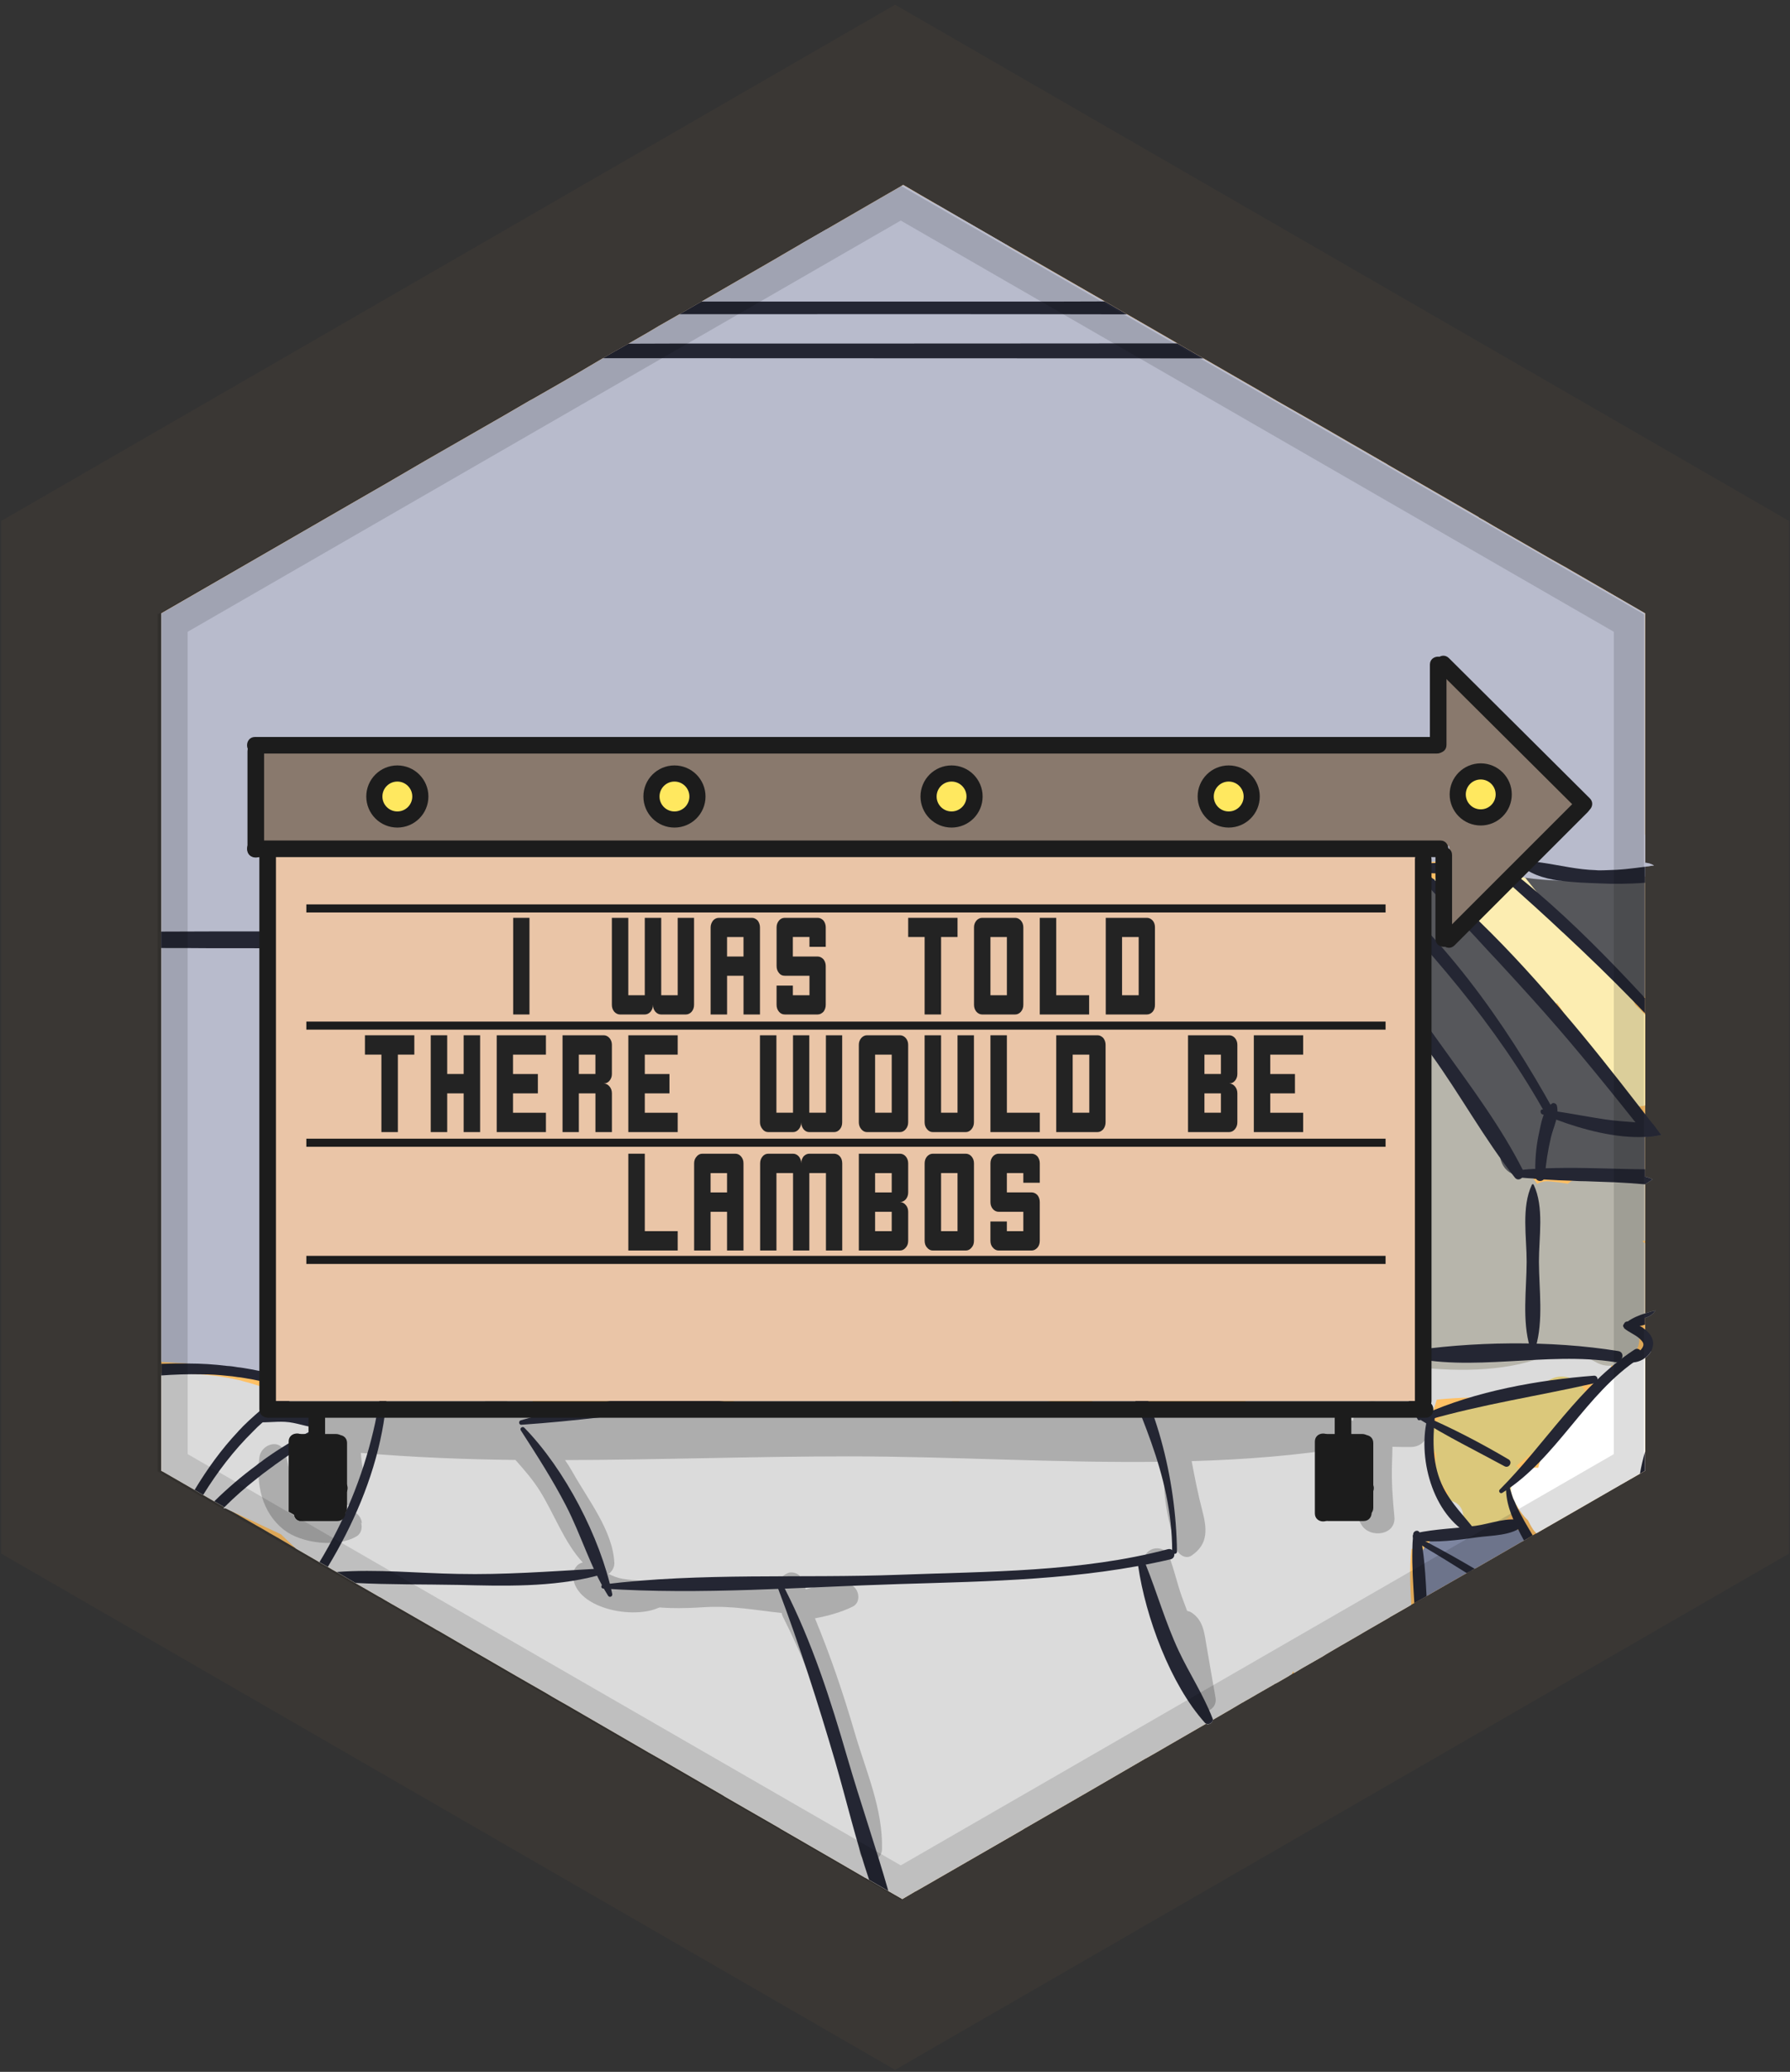 <?xml version="1.0" encoding="utf-8"?>
<!-- Generator: Adobe Illustrator 21.0.2, SVG Export Plug-In . SVG Version: 6.00 Build 0)  -->
<svg version="1.1" xmlns="http://www.w3.org/2000/svg" xmlns:xlink="http://www.w3.org/1999/xlink" x="0px" y="0px"
	 viewBox="0 0 110.979 128.417" enable-background="new 0 0 110.979 128.417" xml:space="preserve">
<rect x="0" y="0" width="110.979" height="128.417" fill="#333333" stroke="none"/>
<g id="Layer_1">
</g>
<g id="Layer_4">
</g>
<g id="border">
	<g id="Layer_63_4_">
		<g>
			<g>
				<polygon fill="#3A3734" points="110.922,96.292 55.496,128.292 0.072,96.292 0.072,32.292 55.496,0.292 110.922,32.292 				"/>
			</g>
		</g>
	</g>
	<path fill="#FFC064" d="M101.996,38.014v53.14l-0.01,0.01l-0.311,0.18l-1.109,0.63l-0.51,0.29l-1.931,1.12l-2.87,1.65l-0.229,0.13
		l-0.33,0.2l-0.21,0.12l-0.2,0.109l-2.72,1.57l-0.141,0.07l-0.159,0.09l-0.07,0.02l-0.11,0.07l-0.149,0.09l-1.311,0.75l-1.18,0.68
		l-0.39,0.221l-0.07,0.04l-0.3,0.17l-0.181,0.1l-0.27,0.16l-1.05,0.6l-0.04,0.03l-1.23,0.71l-0.45,0.26l-0.01,0.011l-0.01,0.01
		h-0.01l-1.21,0.7l-0.09,0.05l-0.15,0.09l-0.07,0.04l-0.02,0.01l-0.63,0.37l-0.24,0.15l-1.26,0.72l-0.12,0.07l-0.08,0.05
		l-0.32,0.189l-0.09,0.051l-0.03,0.01l-0.029,0.019l-0.131,0.07v0.01l-0.779,0.45l-0.181,0.09l-0.02,0.021l-0.04,0.02l-1.01,0.58
		l-0.29,0.17l-0.37,0.21l-0.24,0.141h-0.01l-0.54,0.319l-0.17,0.101l-1.12,0.649l-0.42,0.24l-2.46,1.42l-0.62,0.36l-0.63,0.359
		l-0.061,0.03l-3.5,2.03l-4.04,2.33l-0.01,0.01l-0.43,0.25l-5.71,3.29l-0.561,0.32h-0.01l-0.32,0.189l-0.479,0.28l-0.87-0.5
		l-1.189-0.69l-0.211-0.12l-0.029-0.01l-1.74-1.01l-3.53-2.04l-0.04-0.03l-2.069-1.189l-1.32-0.761l-0.14-0.09l-3.9-2.26l-0.69-0.39
		l-0.619-0.36l-4.471-2.59l-0.39-0.22l-0.49-0.28l-0.33-0.2l-1.85-1.06l-0.57-0.33l-1.71-0.99l-0.399-0.23l-2.11-1.23l-0.03-0.02
		l-0.059-0.029l-0.13-0.07l-0.15-0.09l-1.72-0.99l-0.82-0.47l-0.09-0.05l-0.5-0.29l-0.01-0.011l-0.21-0.119h-0.011l-0.899-0.521
		l-0.141-0.08c-0.01-0.01-0.01-0.01-0.02-0.01l-0.191-0.11l-0.019-0.01l-0.24-0.14l-0.01-0.011l-0.04-0.02l-1.1-0.65
		c-0.011,0-0.011,0-0.011,0l-0.25-0.14l-0.3-0.18l-0.519-0.29l-0.2-0.12l-1.23-0.71l-0.88-0.521l-0.29-0.17c0,0-0.01,0-0.019-0.01
		l-0.28-0.16l-0.16-0.09l-0.51-0.3l-0.34-0.191l-1.62-0.93l-0.36-0.21l-0.31-0.18l-0.32-0.181l-0.689-0.399l-0.53-0.311l-1.96-1.13
		l-0.08-0.04l-0.03-0.02v-53.14l3.641-2.1l8.35-4.82l2.17-1.25l0.17-0.1l1.99-1.16l4.93-2.83l1.58-0.92l0.17-0.09l1.66-0.95
		l0.78-0.45l0.38-0.22l0.439-0.26l1.101-0.65l0.03-0.01l0.489-0.29l1.08-0.61l1.2-0.69l0.69-0.41l1.279-0.73l0.12-0.07h0.01
		l0.051-0.03l1.18-0.68l4.54-2.62l0.189-0.11l0.271-0.16l1.17-0.68l1.6-0.92l3.301-1.91l1.439-0.83l1.061,0.62l1.019,0.59l4.46,2.58
		l1.01,0.58l2.601,1.5l2.35,1.35l1.38,0.8l1.181,0.68l1.939,1.12l1.61,0.93l3.47,2l1.04,0.61l2.3,1.31l0.87,0.5l1.521,0.88
		l0.989,0.57l0.38,0.22l0.801,0.46l0.09,0.06l1.81,1.04l3.78,2.18l0.04,0.03v0.01l0.26,0.14l0.66,0.39l1.46,0.84l1.94,1.12
		l0.779,0.44l0.36,0.2l0.08,0.05l1.939,1.12L101.996,38.014z"/>
	<path fill="#DBDBDB" d="M99.876,84.643c-0.01-0.09-0.029-0.18-0.069-0.26c-0.141-0.38-0.48-0.689-0.98-0.7
		c-0.39-0.01-0.76,0-1.14,0.04h-0.011c-0.519,0.03-1.029,0.101-1.539,0.181h-0.011c-0.779,0.13-1.56,0.3-2.37,0.449
		c-0.029,0.011-0.06,0.011-0.1,0.011c-0.01,0.01-0.03,0.01-0.04,0.01c-0.34,0.06-0.691,0.07-1.06,0.05c-0.011,0-0.021,0-0.021,0
		c-1.53-0.06-3.22-0.59-4.729-0.399c-0.141,0.02-0.271,0.05-0.4,0.1c0,0-0.01,0.01-0.01,0c-0.25,0.1-0.471,0.25-0.63,0.46
		c-0.011,0-0.011,0-0.011,0.01c-0.01,0-0.01,0.01-0.01,0.021c-0.13,0.16-0.21,0.35-0.25,0.56c0,0.021-0.01,0.04-0.01,0.061h-0.01
		c-0.07-0.021-0.15-0.051-0.24-0.07c-0.15-0.04-0.32-0.09-0.51-0.14c-0.57-0.15-1.261-0.311-2-0.45h-0.061
		c-1.88-0.38-4-0.62-5.24-0.17c-0.72,0.26-1.119,0.76-0.939,1.62c-0.17,0.25-0.271,0.529-0.271,0.829
		c0.011,0.28,0.021,0.561,0.051,0.841v0.01c0.01,0.16,0.029,0.31,0.05,0.47c-0.15-0.189-0.34-0.35-0.561-0.47
		c-0.01,0-0.01-0.01-0.02-0.01c-0.3-0.16-0.66-0.24-1.08-0.221c-0.89,0.051-1.78,0.13-2.67,0.221c-0.03,0-0.061,0-0.09,0.01
		c-0.45,0.04-0.891,0.09-1.34,0.14c-0.24,0.03-0.49,0.061-0.73,0.09c-0.132,0.016-0.264,0.037-0.396,0.053
		c0.968-0.514,0.421-2.236-0.705-1.941c-1.09,0.286-1.976,0.771-2.875,1.272c-1.234-0.391-2.427-0.67-3.747-0.661
		c-0.167,0.001-0.326,0.034-0.477,0.088c-0.779-0.091-1.563-0.146-2.357-0.123c-0.401,0.012-0.721,0.142-0.966,0.337
		c-1.737-0.749-3.52-1.158-5.317-1.274h-0.01c-0.011,0.011-0.011,0.011-0.021,0c-2.59-0.159-5.21,0.25-7.76,0.971
		c-0.021,0-0.03,0-0.05,0.01c-0.01-0.01-0.01-0.01-0.021,0c-1.05,0.29-2.09,0.64-3.109,1.03c-0.011,0-0.021,0.01-0.03,0.01
		c-0.45,0.17-0.9,0.35-1.34,0.53c-0.101-0.011-0.2-0.021-0.29-0.03c-1.231-0.14-2.49-0.32-3.76-0.4c-0.021,0-0.03,0.011-0.04,0
		c-1.431-0.08-2.851-0.029-4.19,0.37c-0.1-0.12-0.18-0.24-0.28-0.359c-0.029-0.04-0.06-0.07-0.09-0.11c0,0,0-0.01-0.01-0.01
		c-0.01-0.011-0.021-0.03-0.03-0.04c0.021-0.21,0.04-0.42,0.061-0.63c0.069-0.391-0.011-0.87-0.261-1.23
		c-0.13-0.2-0.31-0.36-0.54-0.44c-0.55-0.199-1.1-0.34-1.649-0.43c-1.67-0.26-3.33-0.01-5.01,0.391
		c-0.16,0.029-0.301,0.069-0.471,0.119h-0.029c-0.32,0.07-0.641,0.16-0.96,0.24c-0.03,0.01-0.051,0.01-0.08,0.021
		c-0.061,0.02-0.13,0.029-0.191,0.05c-0.05,0.01-0.1,0.019-0.15,0.03c-1.64,0.399-3.579,0.369-5.3,0.79
		c-0.16,0.039-0.319,0.079-0.479,0.13c-0.061-0.03-0.13-0.061-0.19-0.091c-0.1-0.05-0.2-0.1-0.3-0.13
		c-0.07-0.04-0.13-0.059-0.2-0.09c-0.649-0.34-1.359-0.59-2.1-0.77c-0.12-0.04-0.25-0.08-0.38-0.101
		c-0.21-0.05-0.431-0.09-0.65-0.13c-0.53-0.1-1.07-0.16-1.6-0.2c-0.851-0.08-1.69-0.09-2.481-0.09v6.061l0.03,0.02l0.08,0.04
		l1.96,1.13l0.53,0.311l0.689,0.399l0.32,0.181l0.31,0.18c-0.02,0.02-0.05,0.05-0.069,0.07c0.05,0.01,0.09,0,0.14,0
		c0.1,0.05,0.189,0.09,0.29,0.14c0.53,0.25,1.07,0.5,1.62,0.75c0.109,0.06,0.22,0.11,0.33,0.16c0.22,0.1,0.44,0.21,0.67,0.31
		c0.17,0.08,0.35,0.17,0.529,0.25c0.011,0.01,0.03,0.03,0.04,0.04c0.301,0.29,0.601,0.58,0.91,0.86l1.23,0.71l0.2,0.12l0.519,0.29
		l0.3,0.18l0.25,0.14c0,0,0,0,0.011,0l1.1,0.65l0.04,0.02l0.01,0.011l0.24,0.14l0.019,0.01l0.191,0.11c0.01,0,0.01,0,0.02,0.01
		l0.141,0.08l0.899,0.521h0.011l0.21,0.119l0.01,0.011l0.5,0.29l0.09,0.05l0.82,0.47l1.72,0.99l0.15,0.09l0.13,0.07l0.059,0.029
		l0.03,0.02l2.11,1.23l0.399,0.23l1.71,0.99l0.57,0.33l1.85,1.06l0.33,0.2l0.49,0.28l0.39,0.22l4.471,2.59l0.619,0.36l0.69,0.39
		l3.9,2.26l0.14,0.09l1.32,0.761l2.069,1.189l0.04,0.03l3.53,2.04l1.74,1.01l0.029,0.01l0.211,0.12l1.189,0.69l0.87,0.5l0.479-0.28
		l0.32-0.189h0.01l0.561-0.32l5.71-3.29l0.43-0.25l0.01-0.01l4.04-2.33l3.5-2.03l0.061-0.03l0.63-0.359l0.62-0.36l2.46-1.42
		c0.16,0.09,0.42-0.05,0.42-0.24l1.12-0.649l0.17-0.101l0.54-0.319h0.01l0.24-0.141l0.37-0.21l0.29-0.17l1.01-0.58l0.04-0.02
		l0.02-0.021l0.181-0.09l0.779-0.45v-0.01l0.131-0.07c0.029-0.06,0.05-0.13,0.079-0.189c0.021,0.04,0.04,0.08,0.07,0.109l0.32-0.189
		l0.08-0.05l0.12-0.07l1.26-0.72l0.24-0.15l0.63-0.37l0.02-0.01l0.07-0.04l0.15-0.09l0.09-0.05l1.21-0.7h0.01l0.01-0.01l0.01-0.011
		l0.45-0.26l1.23-0.71l0.04-0.03l1.05-0.6l0.27-0.16c-0.069-1.149-0.119-2.33,0.011-3.46c0.02,0,0.029-0.01,0.05-0.01
		c0.2-0.04,0.399-0.11,0.56-0.22c0.021-0.011,0.03-0.021,0.04-0.021c0.09-0.06,0.17-0.13,0.23-0.21c0.01-0.01,0.02-0.01,0.01-0.02
		c0.13-0.141,0.22-0.301,0.269-0.49v-0.01c0.021-0.051,0.03-0.101,0.03-0.15c0.01-0.03,0.021-0.059,0.021-0.1
		c0.02-0.21,0.029-0.421,0.04-0.631c0.279-0.189,0.489-0.479,0.54-0.869c0.02-0.101,0.02-0.21,0.01-0.33c0-0.04-0.01-0.08-0.01-0.12
		c-0.051-0.311-0.101-0.59-0.17-0.87c-0.141-0.7-0.28-1.4-0.41-2.11c-0.061-0.31-0.2-0.56-0.41-0.75c-0.05-0.05-0.11-0.1-0.17-0.14
		c0.08-0.14,0.16-0.28,0.229-0.42c0.05-0.09,0.09-0.17,0.13-0.26c0.051-0.091,0.101-0.19,0.131-0.29
		c0.01-0.011,0.02-0.03,0.029-0.051c0.04-0.1,0.09-0.199,0.12-0.31c0.03-0.059,0.061-0.12,0.07-0.19v-0.01
		c0.09-0.229,0.17-0.46,0.229-0.68c0.67-0.07,1.38-0.11,2.07-0.13c0.08,0,0.17-0.011,0.25-0.011c0,0,0,0,0.01,0
		c0.431-0.01,0.851-0.02,1.25-0.02c1.84,0,3.5-0.58,5.3-0.769h0.011c0.27-0.04,0.529-0.07,0.81-0.07h0.01
		c0.061-0.01,0.13-0.01,0.19-0.01c0.03,0,0.06,0,0.08-0.011h0.01c0.37-0.019,0.61-0.22,0.72-0.479l0.011-0.01
		c0.069-0.15,0.1-0.32,0.08-0.49C99.897,84.713,99.887,84.673,99.876,84.643z"/>
	<path fill="#B8BBCC" d="M37.093,73.145c-1.74-1.949-3.622-3.779-5.458-5.647c-0.061-0.188-0.167-0.369-0.34-0.525
		c-0.618-0.545-1.216-1.111-1.794-1.699c-1.311-1.329-3.021,0.7-2.209,2.086c1.519,2.591,3.78,4.653,5.847,6.801
		c2.108,2.191,3.549,5.211,5.873,7.115c0.679,0.556,1.713-0.044,1.781-0.842C41.038,77.547,38.9,75.169,37.093,73.145z"/>
	<path fill="#B8BBCC" d="M102.546,53.643c-0.18,0.021-0.37,0.051-0.55,0.08v0.42c-0.47,0.03-0.93,0-1.39-0.06
		c-0.32-0.03-0.63-0.09-0.95-0.15c-0.9-0.18-1.8-0.439-2.731-0.649c-0.09-0.021-0.189-0.05-0.279-0.07
		c-0.021,0-0.04-0.01-0.061-0.01c-0.6-0.14-1.21-0.25-1.85-0.31h-0.05c-0.261-0.02-0.5-0.029-0.761-0.029c-0.01,0-0.01,0-0.01,0
		h-0.1c-0.18,0-0.351,0.01-0.53,0.02c-0.33,0.01-0.64,0.04-0.97,0.08h-0.01c-0.23,0.021-0.46,0.05-0.69,0.08h-0.01
		c-1.25,0.17-2.48,0.41-3.74,0.44h-0.01c-0.021,0.01-0.04,0.01-0.061,0c-0.05,0.01-0.1,0.01-0.149,0.01c-0.141,0-0.28,0-0.42-0.01
		c0,0.01-0.011,0.01-0.011,0.02c-0.06,0.14-0.13,0.28-0.22,0.41c-0.01,0.019-0.02,0.05-0.05,0.07c0.01,0.01,0,0.01-0.01,0.02
		c-0.05,0.08-0.11,0.15-0.181,0.23c0,0,0,0.01-0.02,0.02c-0.13,0.15-0.29,0.311-0.47,0.46c-0.011,0.01-0.021,0.021-0.03,0.021v0.01
		h-0.01c-0.15,0.12-0.32,0.189-0.5,0.2c-0.011,0.01-0.021,0.01-0.03,0.01l-0.01,0.01c0-0.019-0.011-0.01-0.011-0.01
		c-0.019,0.01-0.039,0.01-0.059,0.01c-0.191,0-0.39-0.04-0.57-0.12h-0.01c-0.14-0.069-0.28-0.16-0.399-0.26
		c-0.011,0.01-0.02,0.02-0.03,0.02c-0.01,0.02-0.021,0.03-0.04,0.03c-0.18,0.16-0.42,0.25-0.68,0.26c-0.16,0.021-0.33,0-0.511-0.05
		c-0.1,0.63-0.06,1.34-0.06,1.891v0.119c0,0.11-0.021,0.221-0.04,0.311c-0.07,0.24-0.2,0.42-0.38,0.54
		c-0.04,0.04-0.08,0.07-0.12,0.09v26.17h-49.74c-0.25,0.521-0.82,0.93-1.35,0.61c-0.2,0.09-0.37,0.16-0.57,0.22c0,0-0.01,0-0.02,0
		c-0.181,0.06-0.351,0.1-0.53,0.13c-1.51,0.33-3.03,0.09-4.61,0.32c-0.13,0.019-0.26,0.04-0.399,0.07
		c-0.2,0.029-0.391,0.069-0.601,0.109c-0.01,0.01-0.01,0.01-0.019,0h-0.011c-0.3,0.061-0.59,0.13-0.899,0.2h-0.01
		c-0.11,0.02-0.221,0.05-0.33,0.06c-0.91,0.19-1.82,0.33-2.7,0.25c-0.18-0.01-0.4,0-0.63,0.03c-0.101,0.03-0.21,0.04-0.33,0.04
		c-0.13,0.021-0.26,0.04-0.4,0.061c-0.2,0.039-0.41,0.069-0.62,0.09h-0.029c-0.29,0.029-0.56,0.05-0.81,0.029c-0.01,0-0.01,0-0.02,0
		c-0.08-0.01-0.15-0.02-0.221-0.04c-0.01,0-0.01,0-0.01,0c-0.16-0.04-0.31-0.09-0.44-0.17c-0.021-0.01-0.051-0.029-0.07-0.04
		c-0.75-0.46-1.52-0.76-2.3-0.96c-0.13-0.04-0.25-0.069-0.38-0.09c-0.21-0.05-0.431-0.1-0.65-0.13c-0.8-0.14-1.6-0.2-2.42-0.24
		c-0.55-0.04-1.1-0.06-1.66-0.1v-46.4l3.641-2.1l8.35-4.82l2.17-1.25l0.17-0.1l1.99-1.16l4.93-2.83l1.58-0.92l0.17-0.09l1.66-0.95
		l0.78-0.45l0.38-0.22l0.439-0.26l1.101-0.65l0.03-0.01l0.489-0.29l1.08-0.61l1.2-0.69l0.69-0.41l1.279-0.73l0.12-0.07h0.01
		l0.051-0.03l1.18-0.68l4.54-2.62l0.189-0.11l0.271-0.16l1.17-0.68l1.6-0.92h4.9c0.61-0.54,1.24-1.07,1.92-1.53l4.46,2.58l1.01,0.58
		l2.601,1.5l2.35,1.35l1.38,0.8l1.181,0.68l1.939,1.12l1.61,0.93l3.47,2l1.04,0.61l2.3,1.31l0.87,0.5l1.521,0.88l0.989,0.57
		l0.38,0.22l0.801,0.46l0.09,0.06l1.81,1.04l3.78,2.18l0.04,0.03v0.01l0.26,0.14l0.66,0.39l1.46,0.84l1.94,1.12l0.779,0.44l0.36,0.2
		l0.08,0.05l1.939,1.12l2.82,1.63v15.459C102.187,53.484,102.376,53.543,102.546,53.643z"/>
	<polygon fill="#B8BBCC" points="62.536,15.253 62.536,19.333 49.656,19.333 49.656,15.123 51.256,14.204 54.557,12.293 
		55.996,11.463 57.057,12.083 58.076,12.673 	"/>
	<path fill="#56575B" d="M101.996,72.933c0.061,0.011,0.13,0.03,0.19,0.051c0.1,0.029,0.189,0.069,0.27,0.119
		c-0.14,0.061-0.29,0.101-0.46,0.101c-0.25,0.04-0.54,0-0.83-0.101c-0.18-0.079-0.37-0.14-0.56-0.21
		c-0.141,0.171-0.32,0.301-0.53,0.381c-0.28,0.119-0.61,0.159-1,0.09c-0.25-0.05-0.5-0.09-0.75-0.15c-0.2-0.03-0.41-0.07-0.61-0.12
		c-0.63-0.13-1.279-0.279-1.899-0.479c-0.09-0.021-0.19-0.05-0.28-0.08c-0.08,0.03-0.16,0.04-0.25,0.05c-0.03,0-0.07,0.01-0.1,0
		c-0.13,0.01-0.25,0.01-0.37-0.01c-0.05,0-0.09-0.01-0.141-0.021c-0.079-0.01-0.149-0.029-0.229-0.05
		c-0.01-0.01-0.03-0.01-0.05-0.02c-0.521-0.17-0.92-0.551-1.13-1.07c-0.07-0.05-0.15-0.11-0.221-0.17
		c-0.409-0.32-0.77-0.7-1.08-1.16c-0.51-0.76-0.909-1.61-1.279-2.49c-0.271-0.67-0.54-1.359-0.82-2.029
		c-0.36-0.051-0.71-0.231-0.99-0.61c-0.68-0.88-1.43-1.65-2.12-2.51c-0.18-0.231-0.35-0.46-0.52-0.71
		c-0.04-0.051-0.08-0.11-0.12-0.17c-0.12-0.181-0.24-0.36-0.35-0.551c-0.011-0.02-0.021-0.04-0.04-0.069
		c-0.29-0.49-0.54-0.99-0.801-1.49c-0.029-0.021-0.059-0.04-0.09-0.06c-0.199-0.02-0.39-0.069-0.569-0.18
		c-0.24-0.13-0.44-0.34-0.57-0.66c-0.01-0.02-0.021-0.04-0.03-0.06v-0.01c-0.05-0.12-0.1-0.24-0.13-0.37
		c-0.02-0.05-0.03-0.11-0.04-0.16c0-0.021-0.01-0.03,0-0.04c-0.02-0.061-0.03-0.12-0.03-0.18c0,0,0-0.011,0-0.021
		c0-0.01,0-0.019-0.01-0.03c-0.05-0.159-0.05-0.34-0.02-0.519c0-0.08,0.02-0.16,0.05-0.24c-0.04-0.16-0.061-0.32-0.05-0.479
		c0-0.011,0-0.011,0-0.021c0-0.3,0.109-0.59,0.27-0.83c0,0,0.01,0,0.01-0.01c0.21-0.32,0.53-0.56,0.891-0.66
		c0.06-0.03,0.12-0.05,0.189-0.05c0.08-0.02,0.16-0.03,0.24-0.03h0.01c0.19,0,0.38,0.03,0.57,0.12c0.02,0,0.04,0.01,0.059,0.021
		c0-0.011,0.011-0.011,0.011-0.021l0.01-0.01c0.01-0.01,0.01-0.03,0.03-0.04c0.029-0.07,0.08-0.13,0.14-0.191h0.01
		c0.101-0.12,0.221-0.21,0.36-0.279c0.07-0.051,0.14-0.08,0.22-0.11c0.11-0.04,0.2-0.06,0.28-0.08c0.01,0,0.02,0,0.02,0
		c0.08-0.02,0.15-0.02,0.24-0.04c0.12-0.01,0.25-0.019,0.44-0.05c0.02,0,0.029-0.01,0.05,0c0.13-0.021,0.25-0.01,0.36,0.03h0.01
		c0.06,0.01,0.12,0.029,0.17,0.069c0.11,0.04,0.2,0.101,0.28,0.181c0.18-0.021,0.359-0.011,0.55,0.029
		c0.03,0.021,0.069,0.03,0.109,0.04c0.24,0.08,0.471,0.24,0.681,0.49c0.17,0.22,0.34,0.43,0.52,0.64c0.05,0.06,0.11,0.131,0.17,0.19
		c0.07,0.1,0.16,0.19,0.24,0.28c0.14,0.17,0.29,0.33,0.44,0.5c0.67,0.739,1.33,1.47,1.899,2.3c0.03,0.04,0.05,0.07,0.07,0.12v0.01
		c0.06,0.09,0.1,0.2,0.13,0.3c0.309,0.36,0.6,0.721,0.84,1.101c0.26,0.159,0.51,0.34,0.74,0.559c0.34,0.29,0.64,0.64,0.92,1
		c0.22,0.04,0.43,0.12,0.63,0.26c0.101,0.07,0.19,0.15,0.28,0.25c1.27,1.46,2.39,3.021,3.45,4.63c0.26,0.4,0.52,0.801,0.779,1.21
		c0.08,0.12,0.15,0.24,0.23,0.36c0.33,0.24,0.54,0.54,0.64,0.851c0.021,0.01,0.05,0.019,0.07,0.029c0.1,0.04,0.2,0.09,0.3,0.141
		c0.22,0.1,0.44,0.21,0.65,0.33c0.09,0.05,0.18,0.109,0.26,0.18c0.03,0.02,0.07,0.05,0.1,0.08c-0.01,0.01-0.02,0.01-0.029,0.01
		c-0.28,0.07-0.58,0.11-0.88,0.13c-0.03,0-0.07,0.01-0.101,0V72.933z"/>
	<path fill="#56575B" d="M102.546,53.643c-0.18,0.021-0.37,0.051-0.55,0.08v8.101c-0.03-0.021-0.05-0.021-0.07-0.03
		c-0.159-0.07-0.309-0.16-0.439-0.28c-0.68-0.66-1.311-1.37-1.92-2.09c-0.05,0.01-0.101,0.03-0.15,0.04h-0.01
		c-0.28,0.05-0.59-0.03-0.89-0.28c-0.521-0.439-1.051-0.89-1.57-1.34c-0.021-0.02-0.05-0.05-0.07-0.06
		c-0.529-0.5-1.06-0.99-1.59-1.47c-0.01,0-0.01-0.011-0.01-0.011c-0.34-0.34-0.67-0.689-0.99-1.05c-0.34-0.26-0.52-0.49-0.67-1
		c-0.02-0.07-0.03-0.14-0.04-0.2c0-0.06,0.01-0.109,0.021-0.149c-0.011-0.051,0.01-0.101,0.029-0.141c0-0.05,0.021-0.09,0.05-0.13
		v-0.01c0.171-0.32,0.54-0.55,0.91-0.58c0.24-0.02,0.48,0.03,0.681,0.18c0.1,0.08,0.189,0.16,0.29,0.24
		c0.01,0.01,0.029,0.021,0.04,0.03c0.01-0.01,0.02-0.021,0.029-0.021c0.271-0.22,0.61-0.34,0.96-0.27c0.021,0,0.04,0.01,0.061,0.01
		c0.09,0.021,0.189,0.05,0.279,0.07c0.691,0.2,1.351,0.43,2.021,0.649c0.49,0.16,0.979,0.311,1.479,0.431
		c0.051-0.101,0.11-0.2,0.181-0.28c0.06-0.08,0.12-0.15,0.2-0.22c0.33-0.29,0.76-0.431,1.189-0.391
		C102.187,53.484,102.376,53.543,102.546,53.643z"/>
	<path fill="#FCEDB1" d="M101.996,62.893v5.62c-0.12,0.04-0.25,0.06-0.37,0.06c-0.3,0.02-0.6-0.05-0.87-0.221
		c-0.319-0.189-0.58-0.529-0.72-1.02c-0.02-0.06-0.04-0.13-0.06-0.19c-0.07-0.22-0.15-0.43-0.23-0.64
		c-1.04-1.18-1.95-2.43-2.81-3.75c-0.13-0.2-0.261-0.39-0.391-0.59c-0.029,0.01-0.05,0.019-0.08,0.03
		c-0.069,0.029-0.149,0.05-0.22,0.069c-0.189,0.04-0.39,0.051-0.59-0.01c-0.08-0.01-0.16-0.04-0.24-0.08
		c-0.13-0.07-0.26-0.14-0.39-0.229c-0.88-0.57-1.58-1.54-2.2-2.41c-0.13-0.181-0.25-0.351-0.37-0.51
		c-0.01-0.011-0.01-0.021-0.02-0.03c-0.54-0.74-1.08-1.45-1.71-2.09c-0.141-0.16-0.301-0.32-0.471-0.481l-0.27-0.24
		c-0.19-0.159-0.4-0.319-0.61-0.47c-0.39-0.3-0.5-0.74-0.42-1.149c0-0.021,0-0.04,0.01-0.051c0.021-0.13,0.07-0.26,0.141-0.38
		c0.13-0.29,0.37-0.54,0.64-0.68c0.26-0.15,0.561-0.2,0.86-0.09c0.1,0.029,0.189,0.08,0.28,0.14c0.02,0.01,0.039,0.021,0.05,0.04
		c0.35-0.14,0.75-0.12,1.069,0.2c0.04,0.03,0.08,0.07,0.11,0.1l0.11,0.11c0.029,0.02,0.05,0.05,0.069,0.07
		c0.04,0.05,0.08,0.09,0.13,0.14c0.061-0.08,0.141-0.14,0.221-0.2c0.05-0.04,0.109-0.08,0.18-0.11l0.021-0.01
		c0.159-0.069,0.34-0.109,0.52-0.109c0.09,0,0.17,0.01,0.26,0.029c0.03,0,0.07,0,0.101,0.021c0.029,0,0.06,0.01,0.09,0.03
		c0.22,0.059,0.42,0.189,0.59,0.39c0.05,0.07,0.11,0.13,0.16,0.2c0.229,0.279,0.46,0.569,0.689,0.859c0.61,0.78,1.2,1.58,1.79,2.391
		c0.07,0.029,0.141,0.04,0.2,0.069c0.771,0.38,1.5,0.99,2.16,1.74h0.01c0.681,0.76,1.3,1.65,1.851,2.59
		c0.05,0.08,0.09,0.17,0.14,0.25C101.616,62.494,101.807,62.683,101.996,62.893z"/>
	<path fill="#B7B5AB" d="M102.456,73.103c-0.08-0.05-0.17-0.09-0.27-0.119c-0.061-0.021-0.13-0.04-0.19-0.051
		c-1.18-0.34-2.14-0.05-3.37,0.101c-0.05,0.01-0.08,0.03-0.12,0.04c-0.069-0.01-0.13-0.021-0.199-0.03
		c-0.221-0.02-0.42-0.01-0.591,0.05c-0.09,0.021-0.17,0.05-0.239,0.09c-0.101,0.051-0.19,0.11-0.271,0.181
		c-0.38-0.061-0.75-0.11-1.12-0.141c-0.29-0.029-0.56,0.03-0.779,0.15c-0.08-0.11-0.17-0.22-0.25-0.33
		c-0.11-0.14-0.21-0.28-0.32-0.41c-0.021-0.03-0.04-0.06-0.061-0.08c-0.019-0.029-0.029-0.05-0.05-0.069
		c-0.229-0.301-0.47-0.601-0.71-0.9c0-0.01-0.01-0.019-0.02-0.03c-0.2-0.26-0.41-0.519-0.61-0.769c-0.86-1.07-1.729-2.13-2.6-3.19
		c-1.32-1.62-2.65-3.229-3.931-4.89c-0.18-0.23-0.35-0.46-0.52-0.69c-0.15-0.18-0.29-0.37-0.43-0.56
		c-0.011-0.15-0.021-0.29-0.04-0.44c-0.011-0.13-0.021-0.25-0.04-0.38c-0.011-0.109-0.03-0.22-0.04-0.33
		c-0.011-0.109-0.04-0.2-0.07-0.29v-0.01c-0.12-0.35-0.36-0.58-0.65-0.689c-0.21-0.101-0.46-0.131-0.699-0.101
		c-0.11,0.021-0.221,0.04-0.32,0.08c-0.2,0.07-0.37,0.19-0.51,0.34c-0.221,0.24-0.351,0.57-0.311,0.98
		c0.08,0.52,0.09,1.029,0.19,1.489c0.06,0.351,0.12,0.671,0.2,1.011c0,0.01,0,0.01,0,0.02c0.08,0.42,0.18,0.84,0.3,1.25
		c-0.01,0.01-0.01,0.03-0.021,0.04c-0.449,1.01-0.529,2.17-0.479,3.34c0,0.011,0.01,0.03,0,0.04c0.02,0.62,0.07,1.231,0.13,1.82
		c0.01,0.04,0.01,0.08,0.01,0.12c0.021,0.35,0.05,0.68,0.07,1.01c0.02,0.311,0.03,0.62,0.04,0.93c0.02,0.511,0.03,1.011,0.04,1.521
		c-0.08,0.149-0.141,0.31-0.16,0.49c-0.01,0.04-0.01,0.069-0.01,0.109c0,0.021,0,0.03,0,0.04c-0.09,0.69-0.09,1.37-0.021,2.021
		c0,0.01,0,0.02,0.01,0.04c0.011,0.189,0.04,0.359,0.07,0.54c-0.02,0.189-0.03,0.38-0.05,0.569c-0.01,0.011-0.01,0.011,0,0.02
		c-0.01,0.01-0.01,0.02,0,0.03c-0.08,0.63-0.17,1.26-0.3,1.88c-0.09,0.55-0.221,1.09-0.37,1.63c-0.05,0.19-0.11,0.38-0.17,0.569
		c-0.101,0.33-0.21,0.65-0.33,0.971c-0.2,0.52,0.07,1.02,0.5,1.25c0.26,0.14,0.57,0.189,0.87,0.08c0.06,0.12,0.14,0.229,0.24,0.33
		c0.13,0.159,0.31,0.27,0.52,0.329c0.41,0.101,0.85,0.2,1.32,0.301c0.1,0.02,0.189,0.04,0.3,0.05l0.01,0.01h0.01
		c0.061,0.01,0.12,0.021,0.19,0.03c0.15,0.03,0.31,0.059,0.47,0.08c0.021,0,0.03,0.01,0.05,0.01h0.011
		c2.67,0.42,5.88,0.51,8.37-0.29c0.35-0.1,0.68-0.229,0.989-0.39h0.011c0.329-0.15,0.63-0.32,0.92-0.511c0.01,0,0.02,0,0.02,0
		c0.21,0.11,0.4,0.221,0.6,0.33h0.011c0.319,0.181,0.62,0.36,0.939,0.54c0.011,0,0.011,0,0.021,0c0.12,0.061,0.229,0.13,0.35,0.19
		c0.28,0.149,0.58,0.21,0.88,0.189c0.05,0,0.09,0,0.141-0.01c0.359-0.05,0.699-0.2,0.979-0.43c0.07-0.05,0.13-0.101,0.19-0.17
		l0.01-0.01c0.12-0.12,0.22-0.271,0.29-0.421h0.01c0.101-0.199,0.15-0.42,0.141-0.649c-0.011-0.22-0.08-0.46-0.25-0.68v-0.04
		c0.01-0.061,0.01-0.12,0.01-0.181c0-0.1-0.01-0.2-0.03-0.29c0.11-0.01,0.21-0.019,0.309-0.019c0.11-0.01,0.221-0.03,0.32-0.061
		c0.29-0.08,0.51-0.25,0.65-0.46c-0.221,0.051-0.44,0.11-0.65,0.181v-4.34c-0.06-0.051-0.13-0.101-0.189-0.15
		c0.069,0,0.13,0,0.189-0.021v-3.489L102.456,73.103z"/>
	<path fill="#DBC87B" d="M96.086,85.522c-0.912,0.54-2.443,0.514-3.476,0.756c-1.359,0.318-2.998,0.797-3.703,2.125
		c-0.338,0.636-0.221,1.274,0.136,1.71c-0.135,0.896,0.142,1.693,0.693,2.37c0.007,0.009,0.017,0.013,0.023,0.021
		c0,0.48,0.057,0.959,0.164,1.434c0.202,0.896,1.48,1.222,2.166,0.712c0.099-0.073,0.178-0.154,0.266-0.232
		c0.545,0.063,1.119-0.16,1.457-0.686c0.264-0.41,0.435-0.882,0.638-1.323c0.326-0.709,0.05-1.247-0.441-1.55
		c0.193-0.163,0.39-0.322,0.581-0.477c1.137-0.913,2.374-1.7,3.411-2.732C99.227,86.428,97.419,84.732,96.086,85.522z"/>
	<path fill="#DBDBDB" d="M89.886,93.006c-0.431-0.081-0.794-0.068-1.232-0.024c-1.118,0.113-1.311,1.822-0.14,2.019
		c0.305,0.052,0.611,0.092,0.913,0.16C90.817,95.476,91.28,93.267,89.886,93.006z"/>
	<path fill="#B8BBCC" d="M102.546,53.643c-0.18,0.021-0.37,0.051-0.55,0.08v0.61c-0.64,0.03-1.26,0.04-1.85,0.11
		c-1.09,0.12-2.271,0.17-3.42,0.14c-0.021,0.01-0.04,0-0.061,0c-0.71-0.03-1.42-0.08-2.1-0.18c-0.01,0-0.01,0-0.021,0
		c-0.319-0.04-0.62-0.261-0.779-0.54c-0.011-0.021-0.03-0.05-0.04-0.08c-0.021-0.05-0.04-0.101-0.051-0.15v-0.01
		c-0.079-0.26-0.019-0.54,0.24-0.76c0,0,0,0,0.01,0l0.03-0.03c0.45-0.35,0.95-0.53,1.46-0.62c1.19-0.2,2.49,0.08,3.69-0.08
		c0.89-0.109,1.89-0.31,2.89-0.399v1.739C102.187,53.484,102.376,53.543,102.546,53.643z"/>
	<path fill="#56575B" d="M96.336,63.238c-0.008-0.018-0.015-0.034-0.024-0.051c-0.231-0.417-0.533-0.8-0.853-1.159
		c-0.167-0.188-0.342-0.386-0.521-0.582c-0.39-0.814-0.997-1.561-1.57-2.15c-0.815-0.84-2.341,0.086-1.745,1.182
		c0.057,0.104,0.111,0.215,0.166,0.324c-0.034,0.168-0.018,0.353,0.07,0.543c0.182,0.393,0.438,0.727,0.718,1.045
		c0.376,0.691,0.825,1.328,1.475,1.722c0.02,0.012,0.038,0.016,0.057,0.025c0.329,0.407,0.666,0.806,1.074,1.146
		c0.743,0.621,1.59-0.302,1.498-1.043C96.635,63.876,96.503,63.548,96.336,63.238z"/>
	<path fill="#56575B" d="M94.729,70.78c-0.556-0.73-1.6-0.212-1.713,0.565c-0.161,1.102,1.021,1.978,1.852,1.191
		C95.461,71.973,95.137,71.315,94.729,70.78z"/>
	<path fill="#FFFFFF" d="M101.676,91.343l0.311-0.18l0.01-0.01v-1.2v-5.79c0.15-0.1,0.271-0.24,0.36-0.39
		c-0.11-0.021-0.23-0.03-0.36-0.011c-0.08,0-0.16,0.011-0.24,0.03c-0.069,0.01-0.14,0.03-0.21,0.05
		c-0.12,0.04-0.239,0.101-0.35,0.181l-0.01,0.01c-0.061,0.069-0.12,0.12-0.19,0.17c-0.07,0.08-0.13,0.17-0.17,0.27
		c-0.04,0.12-0.09,0.25-0.13,0.38c-0.31,0.091-0.61,0.23-0.89,0.381l-0.011,0.01c-0.25,0.149-0.489,0.309-0.72,0.479h-0.01
		c-0.21,0.16-0.41,0.32-0.601,0.481c-0.05,0.04-0.1,0.08-0.149,0.13c-0.59,0.52-1.29,1.31-1.53,2.15
		c-0.08,0.119-0.149,0.239-0.2,0.38c-0.02,0.069-0.04,0.14-0.05,0.21v0.01c-0.28,0.09-0.54,0.27-0.7,0.6
		c-0.149,0.311-0.26,0.591-0.359,0.9c0,0,0,0,0,0.01c-0.04,0.12-0.08,0.25-0.11,0.38c-0.09-0.01-0.18-0.01-0.27,0h-0.011
		c-0.26,0-0.51,0.07-0.729,0.191c-0.37,0.21-0.641,0.55-0.67,1c-0.011,0.12-0.011,0.25,0.02,0.38c0.01,0.04,0.03,0.09,0.05,0.14
		c0,0.051,0.021,0.12,0.051,0.17c0.01,0.03,0.029,0.061,0.04,0.091c0.029,0.069,0.06,0.13,0.09,0.189
		c0.029,0.061,0.069,0.12,0.109,0.181v0.01c0.181,0.34,0.42,0.66,0.69,0.91c0.09,0.18,0.18,0.359,0.3,0.54
		c0.061,0.1,0.14,0.189,0.22,0.26L101.676,91.343z"/>
	<path fill="#7D85A0" d="M94.486,95.484l-0.2,0.109l-2.72,1.57l-0.141,0.07l-0.13,0.069l-0.21,0.11l-0.149,0.09l-1.311,0.75
		l-1.18,0.68l-0.39,0.221l-0.07,0.04c0.06-0.69,0.18-1.37,0.05-2.07c-0.06-0.34,0.01-0.71,0.18-1.03c0-0.01,0-0.01,0-0.01
		c0.03-0.06,0.07-0.12,0.11-0.18c0.07-0.101,0.15-0.2,0.24-0.271c0.04-0.04,0.07-0.069,0.109-0.1h0.011
		c0.17-0.13,0.38-0.21,0.6-0.23c0.5-0.04,1.04-0.18,1.59-0.33c0.11-0.029,0.21-0.059,0.33-0.09h0.01h0.011
		c0.069-0.01,0.149-0.03,0.22-0.05c0.18-0.04,0.34-0.08,0.52-0.11h0.011c0.649-0.14,1.3-0.189,1.89,0
		c0.07,0.021,0.13,0.051,0.19,0.091h0.01c0.03,0,0.06,0.019,0.09,0.039c0.23,0.12,0.42,0.301,0.54,0.511L94.486,95.484z"/>
	<path fill="#ADADAD" d="M87.316,87.314c-0.462,0.001-0.926,0.032-1.387,0.092c-0.519-1.011-1.862-0.519-2.009,0.459
		c-0.008,0.048-0.011,0.098-0.015,0.146c-0.017,0.016-0.028,0.034-0.044,0.052c-0.073-0.037-0.15-0.071-0.244-0.087
		C73.548,86.293,62.607,87.4,52.409,87.4c-6.786,0-13.7-0.299-20.564-0.217c-0.204-0.175-0.406-0.346-0.606-0.515
		c-0.53-0.446-1.202-0.008-1.355,0.556c-3.193,0.075-6.374,0.236-9.52,0.578c-1.159,0.126-1.199,1.932-0.024,2.06
		c0.062,0.007,0.123,0.011,0.185,0.018c-0.152,1.052,0.06,2.315,0.573,3.142c0.094,0.151,0.304,0.247,0.474,0.268
		c0.047,0.006,0.565-0.114,0.524-0.145c0.284,0.215,0.504-1.08,0.495-1.266c-0.015-0.31-0.045-0.603-0.106-0.906
		c-0.063-0.311-0.094-0.615-0.112-0.921c3.172,0.273,6.372,0.401,9.585,0.438c0.546,0.613,1.087,1.233,1.525,1.938
		c0.894,1.439,1.5,3.175,2.651,4.42c-0.375,0.058-0.637,0.493-0.608,0.868c0.157,2.092,4.125,2.755,5.591,1.78
		c0.363-0.242,0.547-0.867,0.06-1.123c-0.793-0.418-1.708-0.375-2.573-0.516c-0.311-0.051-0.594-0.167-0.87-0.301
		c0.216-0.158,0.367-0.421,0.355-0.678c-0.09-2.008-1.635-3.918-2.591-5.639c-0.142-0.254-0.3-0.5-0.466-0.741
		c5.883-0.017,11.782-0.231,17.587-0.231c6.369,0,12.994,0.425,19.526,0.333c0.011,0.838-0.001,1.68,0.118,2.513
		c0.14,0.972,0.392,1.926,0.67,2.865c0.109,0.368,0.575,0.692,0.95,0.435c1.076-0.741,0.941-1.71,0.639-2.864
		c-0.255-0.973-0.449-1.979-0.64-2.986c3.281-0.096,6.531-0.344,9.704-0.866c0.089-0.015,0.161-0.05,0.234-0.083
		c0,0.446,0.007,0.892,0,1.325c-0.018,1.198-0.059,2.56,0.613,3.603c0.527,0.82,2.128,0.615,2.018-0.527
		c-0.109-1.134-0.187-2.217-0.146-3.358c0.012-0.32,0.021-0.651,0.025-0.985c0.004,0,0.01,0.001,0.014,0.001
		c0.372,0.012,0.742,0.014,1.114,0.013C88.994,89.681,88.839,87.31,87.316,87.314z"/>
	<path fill="#ADADAD" d="M74.818,102.095c-0.148-0.844-0.188-1.65-0.947-2.148c-0.08-0.053-0.172-0.084-0.269-0.098
		c-0.108-0.298-0.224-0.592-0.327-0.88c-0.299-0.834-0.48-1.711-0.803-2.533c-0.286-0.728-1.485-0.577-1.525,0.227
		c-0.05,0.986,0.246,1.93,0.493,2.877c0.271,1.037,0.562,2.141,1.262,2.972c0.085,0.102,0.182,0.158,0.28,0.195
		c0.001,0.003,0.001,0.005,0.002,0.008c0.219,1.021,0.448,1.97,0.855,2.933c0.35,0.828,1.685,0.47,1.521-0.431
		C75.172,104.178,75.003,103.135,74.818,102.095z"/>
	<g>
		<path fill="#ADADAD" d="M52.801,98.22C52.814,98.222,52.814,98.222,52.801,98.22L52.801,98.22z"/>
		<g>
			<path fill="#ADADAD" d="M52.994,107.401c-0.718-2.459-1.5-4.756-2.467-7.095c0.809-0.15,1.619-0.373,2.335-0.723
				c0.61-0.298,0.375-1.29-0.248-1.394c0.039,0.007,0.063,0.011,0.09,0.015c-0.085-0.014-0.194-0.032-0.234-0.039
				c-0.418-0.07-0.801-0.098-1.217-0.001c-0.435,0.101-0.866,0.216-1.294,0.345c-0.086-0.268-0.173-0.505-0.322-0.761
				c-0.145-0.248-0.563-0.364-0.818-0.237c-0.385,0.191-0.613,0.479-0.714,0.796c-2.479-0.961-5.846,0.026-8.329-0.29
				c-0.822-0.104-1.077,1.277-0.257,1.434c1.402,0.269,2.724,0.254,4.142,0.164c1.692-0.106,3.168,0.185,4.802,0.361
				c0.014,0.066,0.027,0.132,0.062,0.201c1.096,2.191,2.047,4.408,2.661,6.784c0.678,2.621,1.882,5.03,2.111,7.765
				c0.077,0.915,1.365,0.757,1.387-0.117C54.742,112.106,53.687,109.773,52.994,107.401z"/>
			<path fill="#ADADAD" d="M52.704,98.204c0.042,0.007,0.079,0.014,0.097,0.017C52.787,98.217,52.752,98.211,52.704,98.204z"/>
		</g>
	</g>
	<path fill="#ADADAD" d="M22.434,94.44c-0.003-0.489-0.457-0.795-0.87-0.906c-0.854-0.229-1.742-0.061-2.587-0.362
		c-1.058-0.378-0.954-2.325-1.342-3.215c-0.36-0.828-1.448-0.391-1.549,0.348c-0.227,1.676,0.147,3.445,1.52,4.516
		c1.102,0.858,3.317,1.109,4.501,0.402c0.307-0.184,0.373-0.556,0.273-0.871C22.398,94.38,22.415,94.411,22.434,94.44z"/>
	<g>
		<path fill="#242633" d="M19.017,86.053c-0.011,0.03-0.021,0.07-0.04,0.101c-0.011,0.02-0.03,0.029-0.051,0.05
			c-0.01,0.01-0.029,0.03-0.05,0.04c-0.069,0.04-0.14,0.08-0.21,0.13h-0.01c-0.1,0.05-0.18,0.11-0.28,0.191
			c-0.12,0.059-0.25,0.149-0.37,0.239c-0.359,0.23-0.71,0.49-1.05,0.771l-0.149,0.12c0,0-0.011,0-0.011,0.01
			c-0.17,0.14-0.34,0.29-0.51,0.45c-0.21,0.18-0.42,0.38-0.61,0.58c-1.189,1.17-2.199,2.5-3.079,3.92l-0.53-0.311
			c0.79-1.31,1.67-2.529,2.689-3.609c0.021-0.021,0.03-0.04,0.051-0.061c0,0,0,0,0.01-0.01c0.09-0.09,0.18-0.18,0.26-0.271
			c0.24-0.239,0.49-0.47,0.74-0.689c0-0.01,0-0.01,0.01-0.01c0.5-0.45,1.02-0.851,1.58-1.221c0.17-0.12,0.34-0.22,0.51-0.33
			c0,0,0,0,0.01,0c0.011-0.01,0.03-0.02,0.051-0.029c0.199-0.12,0.41-0.24,0.62-0.351c0.02-0.01,0.04-0.019,0.06-0.029
			c0.01,0,0.01,0,0.01,0C18.866,85.683,19.036,85.873,19.017,86.053z"/>
	</g>
	<g>
		<path fill="#242633" d="M9.996,85.253c0.83-0.06,1.65-0.09,2.481-0.07c0.529,0,1.069,0.03,1.6,0.091
			c0.22,0.02,0.441,0.04,0.65,0.079c0.13,0.011,0.26,0.03,0.38,0.051c0.769,0.12,1.54,0.29,2.3,0.529
			c0.19,0.051,0.38,0.11,0.57,0.181c0.06,0.02,0.109,0.04,0.17,0.069c0.01,0,0.01,0,0.02,0c0.11,0.04,0.21,0.08,0.32,0.131
			c0,0,0,0,0.01,0c0.05,0.019,0.11,0.039,0.16,0.059h0.01c0.17,0.07,0.3-0.03,0.33-0.18c0.01-0.011,0.01-0.021,0.01-0.04
			c0.011-0.03,0.011-0.061,0.011-0.101c-0.011-0.109-0.08-0.21-0.2-0.26c-0.05-0.02-0.101-0.04-0.15-0.06c0,0,0,0-0.01,0
			c-1.12-0.44-2.31-0.74-3.55-0.94c-0.13-0.02-0.25-0.04-0.38-0.05c-0.21-0.04-0.431-0.07-0.65-0.08c-0.79-0.1-1.6-0.15-2.42-0.15
			c-0.55-0.01-1.1,0-1.66,0.021v0.56V85.253z"/>
	</g>
	<g>
		<path fill="#242633" d="M19.876,88.734c0.011,0.08-0.02,0.149-0.109,0.21c-0.4,0.26-0.801,0.529-1.191,0.79
			c-0.15,0.1-0.29,0.189-0.43,0.29c-0.17,0.119-0.351,0.239-0.521,0.359c-0.01,0.01-0.02,0.01-0.029,0.021
			c-0.131,0.09-0.25,0.18-0.381,0.27c-0.04,0.03-0.09,0.061-0.13,0.09c-0.029,0.021-0.06,0.04-0.08,0.061
			c-0.029,0.02-0.06,0.04-0.08,0.06c-0.079,0.05-0.149,0.11-0.22,0.16c-0.28,0.2-0.55,0.41-0.81,0.62
			c-0.69,0.54-1.351,1.12-1.98,1.75l-0.31-0.18l-0.32-0.181c0.82-0.809,1.7-1.559,2.61-2.229c0.09-0.08,0.18-0.15,0.279-0.21
			c0.24-0.19,0.49-0.36,0.74-0.53c0.07-0.05,0.141-0.09,0.21-0.14c0.11-0.07,0.221-0.141,0.33-0.21c0.231-0.15,0.47-0.29,0.7-0.431
			c0.35-0.21,0.7-0.399,1.04-0.569c0.12-0.07,0.24-0.12,0.35-0.181C19.716,88.463,19.866,88.593,19.876,88.734z"/>
	</g>
	<g>
		<path fill="#242633" d="M15.74,88.13c0.63,0.077,1.286-0.034,1.925-0.003c0.718,0.035,1.375,0.338,2.075,0.375
			c0.141,0.008,0.229-0.192,0.119-0.287c-0.917-0.777-3.14-0.842-4.185-0.325C15.547,87.954,15.627,88.117,15.74,88.13L15.74,88.13z
			"/>
	</g>
	<g>
		<path fill="#242633" d="M17.823,86.813c0.978-0.027,1.948-0.247,2.918-0.379c1.083-0.147,2.313-0.107,3.316-0.568
			c0.103-0.047,0.076-0.222-0.032-0.242c-0.822-0.159-1.658,0.053-2.482,0.167c-1.244,0.173-2.578,0.299-3.758,0.738
			C17.64,86.583,17.65,86.818,17.823,86.813L17.823,86.813z"/>
	</g>
	<g>
		<path fill="#242633" d="M24.026,84.963v0.4c0,0.09,0,0.17-0.01,0.26c0.01,0.02,0.01,0.05,0,0.07v0.189
			c-0.021,0.61-0.08,1.21-0.16,1.811c0,0.01,0,0.01,0,0.01c-0.05,0.35-0.101,0.689-0.17,1.03c-0.57,2.96-1.8,5.8-3.36,8.38
			l-0.519-0.29c1.55-2.561,2.649-5.24,3.33-8.09c0.079-0.341,0.159-0.681,0.22-1.03c0-0.01,0-0.01,0-0.01
			c0.12-0.551,0.21-1.11,0.28-1.67c0.02-0.08,0.029-0.16,0.039-0.25c0-0.03,0.011-0.061,0.011-0.091c0.01-0.029,0.01-0.069,0.01-0.1
			c0.02-0.09,0.03-0.19,0.04-0.28c0.01-0.1,0.02-0.2,0.03-0.3c0.01-0.14,0.029-0.28,0.04-0.42c0.01-0.13,0.199-0.14,0.21,0
			C24.026,84.713,24.026,84.833,24.026,84.963z"/>
	</g>
	<g>
		<path fill="#242633" d="M37.206,97.614c-0.06,0.02-0.13,0.029-0.189,0.05c-2.78,0.729-5.79,0.64-8.63,0.57
			c-2.091-0.04-4.24-0.011-6.351-0.12l-0.01-0.011l-0.04-0.02l-1.1-0.65c2.48-0.189,5.039,0.08,7.5,0.12
			c2.84,0.061,5.609-0.149,8.43-0.309c0.109-0.01,0.229-0.01,0.34-0.021C37.387,97.204,37.426,97.553,37.206,97.614z"/>
	</g>
	<g>
		<path fill="#242633" d="M32.289,88.654c0.987,1.532,1.965,3.048,2.803,4.669c0.939,1.817,1.524,3.856,2.61,5.583
			c0.086,0.138,0.29,0.047,0.257-0.108c-0.747-3.522-2.945-7.742-5.455-10.31C32.397,88.377,32.204,88.521,32.289,88.654
			L32.289,88.654z"/>
	</g>
	<g>
		<path fill="#242633" d="M37.407,98.463c6.038,0.402,12.289-0.096,18.338-0.281c5.593-0.171,11.36-0.254,16.831-1.535
			c0.406-0.095,0.233-0.732-0.172-0.625c-5.336,1.416-11.173,1.378-16.659,1.584c-6.06,0.228-12.321-0.15-18.338,0.6
			C37.245,98.226,37.237,98.452,37.407,98.463L37.407,98.463z"/>
	</g>
	<g>
		<path fill="#242633" d="M32.323,88.309c6.579-0.453,13.178-1.685,19.744-2.401c3.146-0.344,6.285-0.732,9.426-1.12
			c2.728-0.336,5.631-0.357,8.094-1.704c0.195-0.106,0.06-0.4-0.147-0.35c-6.295,1.533-12.824,2.049-19.267,2.757
			c-5.877,0.646-12.186,0.897-17.887,2.542C32.138,88.076,32.161,88.32,32.323,88.309L32.323,88.309z"/>
	</g>
	<g>
		<path fill="#242633" d="M68.847,82.957c1.646,4.474,3.818,8.302,3.828,13.211c0,0.191,0.299,0.191,0.297,0
			c-0.058-4.531-1.3-9.532-3.854-13.325C69.029,82.711,68.786,82.791,68.847,82.957L68.847,82.957z"/>
	</g>
	<g>
		<path fill="#242633" d="M70.192,84.174c2.342,0.364,4.794,0.193,7.159,0.207c2.966,0.018,6.116,0.405,9.055,0.038
			c0.173-0.021,0.246-0.286,0.045-0.33c-2.347-0.505-4.888-0.316-7.28-0.342c-2.933-0.032-6.021-0.293-8.931,0.074
			C70.059,83.844,69.974,84.141,70.192,84.174L70.192,84.174z"/>
	</g>
	<g>
		<path fill="#242633" d="M85.872,84.154c0.271,0.609,0.688,1.16,1.009,1.748c0.367,0.675,0.647,1.396,1.012,2.074
			c0.051,0.095,0.223,0.057,0.211-0.058c-0.142-1.381-0.876-3.127-2.044-3.952C85.935,83.878,85.822,84.042,85.872,84.154
			L85.872,84.154z"/>
	</g>
	<g>
		<path fill="#242633" d="M88.529,87.776c-0.68,2.486,0.255,6.127,2.693,7.397c0.161,0.084,0.4-0.101,0.272-0.272
			c-0.679-0.913-1.477-1.648-2.002-2.685c-0.695-1.373-0.676-2.896-0.534-4.382C88.983,87.583,88.593,87.544,88.529,87.776
			L88.529,87.776z"/>
	</g>
	<g>
		<path fill="#242633" d="M87.998,87.962c1.7,1.069,3.52,1.96,5.284,2.919c0.278,0.151,0.521-0.264,0.248-0.426
			c-1.729-1.02-3.535-1.963-5.382-2.749C87.977,87.633,87.832,87.858,87.998,87.962L87.998,87.962z"/>
	</g>
	<g>
		<path fill="#242633" d="M88.461,88.034c3.459-1.001,6.929-1.514,10.425-2.307c0.256-0.058,0.202-0.48-0.062-0.46
			c-3.473,0.265-7.334,0.96-10.522,2.389C88.084,87.753,88.24,88.098,88.461,88.034L88.461,88.034z"/>
	</g>
	<g>
		<path fill="#242633" d="M94.696,95.364l0.33-0.2c-0.33-0.561-0.71-1.191-1-1.82c-0.03-0.069-0.07-0.14-0.09-0.21
			c-0.03-0.06-0.061-0.12-0.09-0.189l-0.04-0.091l-0.04-0.119l-0.011-0.021v-0.01c-0.02-0.05-0.04-0.11-0.05-0.16
			c-0.04-0.11-0.069-0.22-0.1-0.33c-0.03-0.13-0.24-0.1-0.24,0.04c0,0.04,0,0.08,0.01,0.12c0.021,0.54,0.15,1.03,0.33,1.51
			c0.04,0.101,0.08,0.19,0.12,0.29c0.09,0.2,0.18,0.41,0.29,0.61c0.01,0.03,0.02,0.05,0.04,0.069c0.08,0.171,0.17,0.33,0.26,0.5
			c0.021,0.04,0.05,0.08,0.07,0.131L94.696,95.364z"/>
	</g>
	<g>
		<path fill="#242633" d="M93.139,92.53c3.401-2.133,5.118-6.128,8.507-8.345c0.332-0.217,0.023-0.751-0.311-0.533
			c-3.377,2.198-5.534,5.855-8.353,8.676C92.88,92.43,93.013,92.609,93.139,92.53L93.139,92.53z"/>
	</g>
	<g>
		<path fill="#242633" d="M102.496,83.293c-0.01,0.17-0.06,0.34-0.14,0.48c-0.09,0.149-0.21,0.29-0.36,0.39
			c-0.21,0.16-0.46,0.26-0.72,0.28c-0.04,0.01-0.08,0.01-0.12,0.01c-0.11,0-0.15-0.13-0.08-0.2c0.08-0.1,0.29-0.25,0.47-0.41
			c0.061-0.04,0.11-0.09,0.15-0.14c0.16-0.17,0.25-0.34,0.16-0.5c-0.061-0.101-0.141-0.18-0.22-0.25
			c-0.27-0.24-0.631-0.37-0.91-0.601c-0.03-0.02-0.051-0.06-0.061-0.1c-0.02-0.05-0.02-0.12,0.01-0.17
			c0.03-0.1,0.11-0.18,0.221-0.17c0,0,0,0,0.01,0c0.14,0.02,0.31,0.06,0.49,0.14c0.09,0.03,0.18,0.08,0.27,0.13
			c0.12,0.061,0.23,0.141,0.33,0.221C102.296,82.643,102.506,82.954,102.496,83.293z"/>
	</g>
	<g>
		<path fill="#242633" d="M102.647,81.223c-0.141,0.21-0.36,0.38-0.65,0.46v0.42c-0.109,0.03-0.22,0.061-0.33,0.08
			c-0.1,0.021-0.189,0.04-0.279,0.051c-0.221,0.04-0.44,0.05-0.65,0.04c-0.03,0-0.05-0.011-0.07-0.021c-0.04-0.04-0.06-0.11,0-0.16
			l0.01-0.01c0.07-0.06,0.141-0.12,0.221-0.17c0,0,0,0,0.01,0c0.32-0.23,0.7-0.39,1.09-0.51
			C102.206,81.333,102.426,81.274,102.647,81.223z"/>
	</g>
	<g>
		<path fill="#242633" d="M101.676,91.343c0.08-0.47,0.191-0.93,0.32-1.39v1.2l-0.01,0.01L101.676,91.343z"/>
	</g>
	<g>
		<path fill="#242633" d="M91.426,97.234c-0.939-0.551-1.89-1.091-2.859-1.601c-0.05-0.04-0.11-0.069-0.17-0.09
			c0,0-0.01-0.02-0.021-0.02c-0.09-0.051-0.189-0.101-0.279-0.15c-0.011,0-0.011-0.01-0.021-0.01c-0.12-0.061-0.22,0.02-0.24,0.12
			c-0.01,0.06,0.011,0.119,0.07,0.159c0.07,0.04,0.15,0.091,0.22,0.131c0.021,0.01,0.03,0.02,0.05,0.029
			c0.051,0.03,0.101,0.061,0.15,0.101c0.88,0.52,1.75,1.06,2.61,1.6L91.426,97.234z"/>
	</g>
	<g>
		<path fill="#242633" d="M88.446,98.933l-0.39,0.221l-0.07,0.04l-0.3,0.17c0-0.011,0-0.011,0-0.021
			c-0.061-1.109-0.15-2.229-0.12-3.35c0-0.24,0.02-0.49,0.04-0.731v-0.1l0.01-0.01v-0.07c0.02-0.2,0.309-0.29,0.39-0.1
			c0.011,0.01,0.021,0.029,0.021,0.05c0.02,0.109,0.05,0.229,0.07,0.34c0.01,0.04,0.02,0.09,0.029,0.13
			c0.011,0.08,0.021,0.17,0.04,0.25c0,0.021,0,0.03,0.01,0.05c0.011,0.09,0.021,0.181,0.04,0.28c0,0,0,0,0,0.01
			C88.347,97.034,88.397,97.984,88.446,98.933z"/>
	</g>
	<g>
		<path fill="#242633" d="M87.823,95.482c1.226,0.155,2.551-0.026,3.768-0.198c0.857-0.12,2.214-0.091,2.853-0.744
			c0.094-0.095,0.048-0.248-0.075-0.287c-0.831-0.264-2.03,0.206-2.874,0.318c-1.234,0.164-2.517,0.191-3.733,0.458
			C87.485,95.09,87.586,95.452,87.823,95.482L87.823,95.482z"/>
	</g>
	<g>
		<path fill="#242633" d="M87.039,84.042c4.177,1.062,8.813-0.301,13.106,0.385c0.448,0.071,0.642-0.612,0.189-0.686
			c-4.176-0.678-9.119-0.612-13.296,0.053C86.909,83.815,86.922,84.013,87.039,84.042L87.039,84.042z"/>
	</g>
	<g>
		<path fill="#242633" d="M23.823,85.348c2.295,0.223,4.625,0.082,6.93,0.237c2.898,0.194,5.637,0.892,8.432,1.619
			c0.225,0.059,0.385-0.282,0.162-0.386c-4.488-2.067-10.723-2.578-15.571-1.823C23.561,85.029,23.638,85.331,23.823,85.348
			L23.823,85.348z"/>
	</g>
	<g>
		<path fill="#242633" d="M33.407,85.245c6.838,0.474,13.496-0.897,20.342,0.107c0.351,0.051,0.489-0.41,0.148-0.535
			c-2.852-1.04-6.199-0.798-9.174-0.649c-3.775,0.188-7.536,0.606-11.316,0.757C33.199,84.932,33.202,85.231,33.407,85.245
			L33.407,85.245z"/>
	</g>
	<g>
		<path fill="#242633" d="M82.446,58.253c0,0.03-0.01,0.07-0.021,0.1c-0.01,0.12-0.109,0.221-0.279,0.211
			c-4.17,0.269-8.36,0.3-12.54,0.269c-1.021,0-2.03,0-3.05-0.01c-1.021-0.01-2.051-0.021-3.07-0.021c-0.34,0-0.68-0.01-1.021,0
			c-0.34-0.01-0.68-0.01-1.02-0.01h-25.51c-1.7,0-3.41,0-5.11-0.01c-0.33,0.01-0.67,0.01-1.01,0c-4.9,0.01-9.8,0-14.71-0.01h-2.05
			c-1.021-0.011-2.04-0.011-3.061-0.011v-1.02c1.021,0,2.04-0.01,3.061-0.01h2.05c7.3-0.021,14.58-0.03,21.88-0.03h23.93
			c7.061,0,14.17-0.22,21.23,0.229c0.01,0,0.02,0,0.02,0c0.16,0,0.24,0.101,0.26,0.221C82.437,58.183,82.446,58.223,82.446,58.253z"
			/>
	</g>
	<g>
		<path fill="#242633" d="M83.138,58.192c1.741,2.487,3.831,4.723,5.613,7.188c1.792,2.479,3.273,5.211,5.168,7.607
			c0.249,0.315,0.688-0.085,0.527-0.407c-1.346-2.68-3.223-5.19-4.968-7.626c-1.771-2.474-3.658-5.069-6.003-7.023
			C83.301,57.786,82.988,57.978,83.138,58.192L83.138,58.192z"/>
	</g>
	<g>
		<path fill="#242633" d="M95.783,72.917c0.059-0.823,0.187-1.634,0.378-2.436c0.151-0.642,0.519-1.295,0.365-1.953
			c-0.028-0.122-0.202-0.209-0.31-0.127c-0.57,0.436-0.658,1.198-0.807,1.873c-0.191,0.87-0.249,1.755-0.213,2.644
			C95.213,73.297,95.756,73.292,95.783,72.917L95.783,72.917z"/>
	</g>
	<g>
		<path fill="#242633" d="M83.112,58.292c0.443-0.283,0.63-0.841,0.834-1.304c0.314-0.714,0.599-1.478,0.691-2.255
			c0.015-0.124-0.078-0.227-0.168-0.293c-0.53-0.395-0.701,0.98-0.774,1.221c-0.24,0.788-0.563,1.558-0.914,2.3
			C82.685,58.165,82.892,58.434,83.112,58.292L83.112,58.292z"/>
	</g>
	<g>
		<path fill="#242633" d="M84.021,54.053c4.521,4.691,8.732,9.427,11.899,15.168c0.171,0.31,0.643,0.033,0.473-0.275
			c-3.142-5.696-6.985-11.069-12.101-15.164C84.104,53.631,83.846,53.871,84.021,54.053L84.021,54.053z"/>
	</g>
	<g>
		<path fill="#242633" d="M102.456,73.103c-0.08-0.05-0.17-0.09-0.27-0.119c-0.061-0.021-0.13-0.04-0.19-0.051v-0.46
			c-0.43,0-0.859-0.01-1.28-0.02c-1.619-0.04-3.26-0.101-4.88-0.04c-0.22,0.01-0.43,0.02-0.649,0.04c-0.09,0-0.17,0-0.261,0.01
			c-0.1,0-0.199,0.01-0.3,0.021c-0.06,0-0.12,0.01-0.18,0.02h-0.04c-0.08,0-0.17,0.01-0.25,0.021c-0.17,0.02-0.24,0.159-0.21,0.279
			c0.02,0.09,0.1,0.16,0.21,0.17c0.07,0.011,0.13,0.011,0.2,0.021c0.229,0.02,0.47,0.04,0.7,0.05c0.06,0.021,0.13,0.021,0.189,0.021
			c0.16,0.019,0.3,0.029,0.46,0.039h0.01c0.591,0.04,1.171,0.061,1.761,0.08c0.29,0.021,0.569,0.03,0.85,0.03
			c0.561,0.021,1.11,0.04,1.66,0.061h0.09c0.63,0.029,1.28,0.079,1.92,0.13L102.456,73.103z"/>
	</g>
	<g>
		<path fill="#242633" d="M102.506,69.704c-0.17-0.03-0.34-0.05-0.51-0.07c-0.1-0.02-0.2-0.03-0.3-0.04
			c-0.1-0.01-0.2-0.02-0.3-0.029c-0.63-0.051-1.26-0.091-1.87-0.181c-0.99-0.149-1.97-0.34-2.96-0.49
			c-0.07-0.01-0.13-0.02-0.21-0.029h-0.01c-0.16-0.03-0.33-0.05-0.49-0.07c-0.07-0.01-0.13-0.02-0.2-0.03
			c-0.19-0.02-0.18,0.24-0.04,0.301c0.03,0.01,0.059,0.019,0.09,0.039c0.061,0.02,0.12,0.051,0.181,0.07
			c0.119,0.05,0.25,0.101,0.38,0.141h0.01c0.07,0.039,0.13,0.059,0.21,0.079c1.64,0.62,3.729,1.171,5.51,1.07
			c0.03,0.01,0.07,0,0.101,0c0.3-0.02,0.6-0.06,0.88-0.13c0.01,0,0.02,0,0.029-0.01c-0.029-0.03-0.069-0.06-0.1-0.08L102.506,69.704
			z"/>
	</g>
	<g>
		<path fill="#242633" d="M102.506,69.704c-0.18-0.21-0.34-0.43-0.51-0.65c-0.12-0.16-0.25-0.319-0.37-0.479
			c-1.529-1.971-3.069-3.931-4.689-5.82c-0.15-0.189-0.311-0.37-0.471-0.559c-1.71-1.99-3.479-3.9-5.359-5.67
			c-0.16-0.16-0.32-0.311-0.48-0.46c-0.09-0.091-0.18-0.171-0.27-0.25c-0.061-0.061-0.12-0.12-0.19-0.171
			c-0.399-0.369-0.8-0.72-1.21-1.079c-0.03-0.021-0.069-0.051-0.1-0.091c-0.15-0.12-0.311-0.25-0.47-0.38
			c-0.12-0.1-0.24-0.2-0.36-0.29c-0.061-0.05-0.11-0.1-0.17-0.14c-0.021-0.03-0.05-0.05-0.08-0.061
			c-0.03-0.029-0.061-0.06-0.09-0.079c-0.011-0.011-0.021-0.021-0.04-0.03c-0.05-0.05-0.11-0.09-0.16-0.13
			c-0.021-0.021-0.04-0.03-0.061-0.05c-0.019-0.011-0.039-0.021-0.059-0.021h-0.09c-0.07,0.03-0.11,0.1-0.08,0.17
			c0,0.021,0.01,0.03,0.02,0.04l0.011,0.01c0.029,0.04,0.069,0.07,0.1,0.11c0.08,0.09,0.17,0.18,0.25,0.27
			c0.03,0.04,0.061,0.07,0.09,0.101c0.061,0.07,0.12,0.13,0.181,0.189v0.011h0.01c0.05,0.059,0.109,0.12,0.17,0.18
			c0.6,0.66,1.21,1.31,1.81,1.96c0.09,0.09,0.17,0.18,0.25,0.27c0.16,0.16,0.311,0.32,0.46,0.48c0.601,0.64,1.2,1.28,1.79,1.93
			c0.16,0.17,0.32,0.34,0.49,0.521c0.74,0.8,1.47,1.6,2.2,2.41c0.51,0.569,1,1.12,1.5,1.699l0.01,0.011
			c0.49,0.569,0.98,1.14,1.46,1.72c1.15,1.38,2.28,2.78,3.4,4.191c0.2,0.25,0.399,0.5,0.6,0.76c0.04,0.04,0.08,0.09,0.101,0.14
			c0.3-0.02,0.6-0.06,0.88-0.13c-0.021-0.03-0.04-0.06-0.07-0.09L102.506,69.704z"/>
	</g>
	<g>
		<path fill="#242633" d="M101.926,61.793c0.03,0.021,0.051,0.05,0.07,0.07v0.95c-0.24-0.261-0.49-0.511-0.729-0.761
			c-1.41-1.45-2.851-2.84-4.32-4.21c-0.021-0.02-0.05-0.05-0.07-0.06c-0.529-0.5-1.06-0.99-1.59-1.47c-0.01,0-0.01-0.011-0.01-0.011
			c-0.69-0.62-1.38-1.239-2.08-1.87c-0.17-0.14-0.34-0.29-0.51-0.439c-0.011-0.01-0.03-0.021-0.04-0.03
			c-0.08-0.07-0.16-0.14-0.24-0.2c-0.01-0.02-0.02-0.029-0.03-0.029c-0.21-0.181-0.41-0.36-0.62-0.551
			c-0.04-0.029-0.069-0.06-0.109-0.09c-0.021-0.01-0.03-0.029-0.03-0.05h-0.01c-0.12-0.19,0.13-0.49,0.34-0.34
			c0.12,0.08,0.24,0.17,0.36,0.26h0.01c0.17,0.12,0.35,0.25,0.52,0.37c0.101,0.08,0.19,0.15,0.29,0.22
			c0.08,0.061,0.16,0.12,0.24,0.181c0.08,0.06,0.16,0.119,0.23,0.17c0.029,0.029,0.05,0.05,0.069,0.06
			c0.54,0.42,1.07,0.851,1.59,1.3C97.616,57.274,99.817,59.524,101.926,61.793z"/>
	</g>
	<g>
		<path fill="#242633" d="M87.433,53.957c0.878,0.182,1.725,0.209,2.62,0.158c0.789-0.045,1.894-0.036,2.542-0.52
			c0.133-0.099,0.143-0.334-0.05-0.378c-0.695-0.162-1.426,0.099-2.128,0.177c-0.969,0.106-1.953,0.107-2.927,0.141
			C87.256,53.543,87.188,53.907,87.433,53.957L87.433,53.957z"/>
	</g>
	<g>
		<path fill="#242633" d="M101.996,53.723v0.99c-0.99,0.08-1.979,0.08-2.859,0.04c-0.7-0.03-1.57-0.05-2.41-0.17
			c-0.021,0.01-0.04,0-0.061,0c-0.979-0.14-1.92-0.44-2.529-1.09c-0.011-0.01-0.02-0.021-0.03-0.03c-0.03-0.04-0.01-0.11,0.05-0.11
			h0.12c0.43,0.011,0.85,0.051,1.28,0.11c0.02,0,0.05,0.01,0.069,0.01c1.101,0.16,2.19,0.431,3.32,0.46
			c0.06,0.011,0.13,0.011,0.19,0.011c0.17,0,0.35,0,0.52-0.011c0.39-0.01,0.769-0.029,1.15-0.069
			C101.206,53.824,101.607,53.774,101.996,53.723z"/>
	</g>
	<g>
		<path fill="#242633" d="M83.898,54.242c0.592,0.328,1.311,0.432,1.978,0.479c0.51,0.036,1.289,0.083,1.61-0.376
			c0.076-0.108-0.009-0.234-0.112-0.275c-0.441-0.178-1.019,0.066-1.498,0.066c-0.642,0.001-1.253-0.167-1.885-0.236
			C83.804,53.879,83.746,54.159,83.898,54.242L83.898,54.242z"/>
	</g>
	<g>
		<path fill="#242633" d="M74.607,22.213c-10.061,0-20.12-0.01-30.181-0.01h-7.039l0.489-0.29l1.08-0.61
			c1.82-0.01,3.65-0.01,5.47-0.01c9.521,0,19.051,0,28.57-0.01L74.607,22.213z"/>
	</g>
	<g>
		<path fill="#242633" d="M69.876,19.483c-8.67-0.02-17.35-0.01-26.029-0.01h-1.721l0.12-0.07h0.01l0.051-0.03l1.18-0.68h19.05
			c1.99,0,3.98,0,5.96-0.01L69.876,19.483z"/>
	</g>
	<g>
		<rect x="16.724" y="52.482" fill="#EAC5A7" width="71.515" height="34.36"/>
		<rect x="15.817" y="46.192" fill="#89796D" width="74.863" height="6.246"/>
		<polygon fill="#89796D" points="89.859,52.653 89.772,58.057 98.029,49.801 89.471,41.457 		"/>
		<circle fill="#FFE85F" cx="24.57" cy="49.044" r="1.361"/>
		<circle fill="#FFE85F" cx="41.945" cy="49.563" r="1.362"/>
		<circle fill="#FFE85F" cx="58.997" cy="49.368" r="1.362"/>
		<circle fill="#FFE85F" cx="76.179" cy="49.368" r="1.362"/>
		<circle fill="#FFE85F" cx="91.804" cy="49.238" r="1.361"/>
		<g>
			<path fill="#1C1C1C" d="M15.817,53.124c24.493,0,48.986,0,73.481,0c0.662,0,0.662-1.029,0-1.029c-24.495,0-48.988,0-73.481,0
				C15.151,52.095,15.151,53.124,15.817,53.124L15.817,53.124z"/>
		</g>
		<g>
			<path fill="#1C1C1C" d="M15.817,46.706c24.421,0,48.842,0,73.265,0c0.662,0,0.662-1.028,0-1.028c-24.423,0-48.844,0-73.265,0
				C15.151,45.677,15.151,46.706,15.817,46.706L15.817,46.706z"/>
		</g>
		<g>
			<path fill="#1C1C1C" d="M16.374,52.653c0-2.03,0-4.061,0-6.094c0-0.664-1.03-0.664-1.03,0c0,2.032,0,4.063,0,6.094
				C15.344,53.318,16.374,53.318,16.374,52.653L16.374,52.653z"/>
		</g>
		<g>
			<path fill="#1C1C1C" d="M16.08,52.999c0,11.454,0,22.908,0,34.362c0,0.665,1.029,0.665,1.029,0c0-11.454,0-22.908,0-34.362
				C17.109,52.335,16.08,52.335,16.08,52.999L16.08,52.999z"/>
		</g>
		<g>
			<path fill="#1C1C1C" d="M16.659,87.876c23.901,0,47.807,0,71.71,0c0.662,0,0.662-1.029,0-1.029c-23.903,0-47.809,0-71.71,0
				C15.994,86.847,15.994,87.876,16.659,87.876L16.659,87.876z"/>
		</g>
		<g>
			<path fill="#1C1C1C" d="M87.724,53.258c0,11.195,0,22.391,0,33.584c0,0.665,1.029,0.665,1.029,0c0-11.193,0-22.389,0-33.584
				C88.753,52.594,87.724,52.594,87.724,53.258L87.724,53.258z"/>
		</g>
		<g>
			<path fill="#1C1C1C" d="M19.128,87.879c0,0.39,0,0.778,0,1.168c0,0.665,1.027,0.665,1.027,0c0-0.39,0-0.778,0-1.168
				C20.155,87.217,19.128,87.217,19.128,87.879L19.128,87.879z"/>
		</g>
		<g>
			<path fill="#1C1C1C" d="M18.539,89.909c0.765,0,1.527,0,2.291,0c0.664,0,0.664-1.029,0-1.029c-0.764,0-1.526,0-2.291,0
				C17.875,88.879,17.875,89.909,18.539,89.909L18.539,89.909z"/>
		</g>
		<g>
			<path fill="#1C1C1C" d="M20.488,89.436c0,1.342,0,2.681,0,4.02c0,0.664,1.029,0.664,1.029,0c0-1.34,0-2.679,0-4.02
				C21.518,88.774,20.488,88.774,20.488,89.436L20.488,89.436z"/>
		</g>
		<g>
			<path fill="#1C1C1C" d="M21.416,93.758v0.01c0,0.25-0.17,0.51-0.5,0.51h-2.2c-0.04,0-0.079,0-0.109-0.01c-0.01,0-0.01,0-0.01,0
				c-0.21-0.04-0.33-0.2-0.36-0.38c-0.021-0.07-0.03-0.141-0.01-0.21c0.02-0.15,0.1-0.29,0.239-0.37
				c0.07-0.04,0.15-0.061,0.25-0.061h2.2C21.246,93.248,21.416,93.498,21.416,93.758z"/>
		</g>
		<g>
			<path fill="#1C1C1C" d="M18.926,89.348v0.55c0,0.01,0,0.01,0,0.01v3.891c0,0.069-0.01,0.13-0.029,0.189
				c-0.03,0.08-0.09,0.15-0.15,0.2c-0.04,0.03-0.09,0.06-0.14,0.08c-0.01,0-0.01,0-0.01,0c-0.21-0.04-0.33-0.2-0.36-0.38l-0.34-0.19
				v-4.35c0-0.41,0.399-0.57,0.71-0.47c0.14,0.05,0.27,0.17,0.31,0.35C18.926,89.268,18.926,89.308,18.926,89.348z"/>
		</g>
		<g>
			<path fill="#1C1C1C" d="M19.749,90.573c0.171-0.101,0.298-0.059,0.468,0.009c0-0.331,0-0.66,0-0.993
				c-0.385,0.11-0.768,0.204-1.166,0.259c-0.457,0.066-0.478,0.742-0.124,0.943c0.338,0.189,0.721,0.059,1.037,0.217
				c-0.061-0.235-0.122-0.471-0.184-0.706c-0.029,0.053-0.409,0.083-0.484,0.109c-0.188,0.069-0.325,0.191-0.423,0.367
				c-0.172,0.307-0.006,0.642,0.307,0.755c0.354,0.126,0.736,0.08,1.081,0.215c0-0.329,0-0.66,0-0.991
				c-0.502,0.135-0.962,0.411-1.471,0.518c0.212,0.119,0.423,0.241,0.634,0.361c0.04,0.117,0.032-0.022,0.045-0.074
				c-0.212,0.121-0.423,0.242-0.635,0.361c0.719,0.207,1.352,0.623,2.075,0.82c-0.041-0.313-0.082-0.626-0.123-0.939
				c-0.601,0.399-1.258,0.699-1.952,0.897c0.212,0.119,0.423,0.241,0.635,0.36c-0.103-0.284-0.136-0.585-0.269-0.856
				c-0.235,0.232-0.47,0.468-0.705,0.703c0.494,0.267,0.998,0.496,1.551,0.613c0.647,0.139,0.921-0.854,0.273-0.993
				c-0.469-0.099-0.883-0.281-1.302-0.51c-0.473-0.256-0.931,0.246-0.706,0.704c0.081,0.165,0.096,0.422,0.164,0.612
				c0.096,0.262,0.348,0.439,0.633,0.359c0.775-0.222,1.527-0.558,2.198-1.001c0.362-0.242,0.325-0.819-0.124-0.941
				c-0.722-0.198-1.354-0.615-2.074-0.821c-0.262-0.077-0.568,0.088-0.633,0.358c-0.047,0.195-0.109,0.422-0.042,0.619
				c0.093,0.278,0.345,0.419,0.632,0.359c0.509-0.108,0.969-0.386,1.47-0.52c0.531-0.141,0.447-0.814,0-0.991
				c-0.351-0.139-0.729-0.09-1.082-0.215c0.104,0.251,0.208,0.503,0.31,0.755c-0.135,0.081-0.132,0.097,0.011,0.052
				c0.118-0.027,0.235-0.041,0.352-0.074c0.243-0.067,0.427-0.238,0.545-0.453c0.127-0.231,0.072-0.576-0.184-0.703
				c-0.145-0.071-0.259-0.119-0.416-0.152c-0.188-0.039-0.452,0.029-0.621-0.064c-0.041,0.313-0.083,0.626-0.124,0.94
				c0.396-0.056,0.781-0.151,1.167-0.26c0.524-0.148,0.454-0.817,0-0.993c-0.424-0.165-0.869-0.138-1.262,0.096
				C18.662,90.023,19.178,90.916,19.749,90.573L19.749,90.573z"/>
		</g>
		<g>
			<path fill="#1C1C1C" d="M19.972,91.837c0.048,0.028,0.095,0.06,0.142,0.09c-0.512-0.412-1.246,0.312-0.729,0.727
				c0.103,0.081,0.191,0.131,0.315,0.177C20.323,93.06,20.59,92.065,19.972,91.837L19.972,91.837z"/>
		</g>
		<g>
			<path fill="#1C1C1C" d="M82.752,87.879c0,0.39,0,0.778,0,1.168c0,0.665,1.029,0.665,1.029,0c0-0.39,0-0.778,0-1.168
				C83.781,87.217,82.752,87.217,82.752,87.879L82.752,87.879z"/>
		</g>
		<g>
			<path fill="#1C1C1C" d="M82.165,89.909c0.765,0,1.527,0,2.29,0c0.665,0,0.665-1.029,0-1.029c-0.763,0-1.525,0-2.29,0
				C81.502,88.879,81.502,89.909,82.165,89.909L82.165,89.909z"/>
		</g>
		<g>
			<path fill="#1C1C1C" d="M84.114,89.436c0,1.342,0,2.681,0,4.02c0,0.664,1.029,0.664,1.029,0c0-1.34,0-2.679,0-4.02
				C85.144,88.774,84.114,88.774,84.114,89.436L84.114,89.436z"/>
		</g>
		<g>
			<path fill="#1C1C1C" d="M84.543,93.245c-0.736,0-1.469,0-2.205,0c-0.664,0-0.664,1.03,0,1.03c0.736,0,1.469,0,2.205,0
				C85.207,94.275,85.207,93.245,84.543,93.245L84.543,93.245z"/>
		</g>
		<g>
			<path fill="#1C1C1C" d="M82.55,93.802c0-1.483,0-2.968,0-4.45c0-0.666-1.029-0.666-1.029,0c0,1.482,0,2.967,0,4.45
				C81.521,94.467,82.55,94.467,82.55,93.802L82.55,93.802z"/>
		</g>
		<g>
			<path fill="#1C1C1C" d="M83.375,90.573c0.171-0.101,0.297-0.059,0.468,0.009c0-0.331,0-0.66,0-0.993
				c-0.385,0.11-0.768,0.204-1.166,0.259c-0.456,0.066-0.48,0.742-0.124,0.943c0.339,0.189,0.722,0.059,1.037,0.217
				c-0.061-0.235-0.122-0.471-0.184-0.706c-0.028,0.053-0.409,0.083-0.484,0.109c-0.19,0.069-0.325,0.191-0.424,0.367
				c-0.173,0.307-0.006,0.642,0.308,0.755c0.354,0.126,0.735,0.08,1.081,0.215c0-0.329,0-0.66,0-0.991
				c-0.502,0.135-0.96,0.411-1.469,0.518c0.21,0.119,0.421,0.241,0.633,0.361c0.039,0.117,0.031-0.022,0.043-0.074
				c-0.211,0.121-0.423,0.242-0.634,0.361c0.719,0.207,1.352,0.623,2.075,0.82c-0.041-0.313-0.082-0.626-0.123-0.939
				c-0.603,0.399-1.257,0.699-1.952,0.897c0.211,0.119,0.423,0.241,0.634,0.36c-0.103-0.284-0.135-0.585-0.268-0.856
				c-0.234,0.232-0.47,0.468-0.705,0.703c0.494,0.267,0.997,0.496,1.551,0.613c0.646,0.139,0.921-0.854,0.273-0.993
				c-0.47-0.099-0.884-0.281-1.305-0.51c-0.471-0.256-0.929,0.246-0.703,0.704c0.08,0.165,0.095,0.422,0.163,0.612
				c0.096,0.262,0.347,0.439,0.633,0.359c0.775-0.222,1.526-0.558,2.198-1.001c0.363-0.242,0.325-0.819-0.124-0.941
				c-0.722-0.198-1.355-0.615-2.074-0.821c-0.262-0.077-0.568,0.088-0.633,0.358c-0.047,0.195-0.109,0.422-0.044,0.619
				c0.095,0.278,0.349,0.419,0.635,0.359c0.508-0.108,0.967-0.386,1.469-0.52c0.533-0.141,0.447-0.814,0-0.991
				c-0.351-0.139-0.729-0.09-1.08-0.215c0.104,0.251,0.204,0.503,0.308,0.755c-0.135,0.081-0.132,0.097,0.013,0.052
				c0.117-0.027,0.233-0.041,0.35-0.074c0.243-0.067,0.429-0.238,0.545-0.453c0.129-0.231,0.072-0.576-0.184-0.703
				c-0.145-0.071-0.259-0.119-0.416-0.152c-0.188-0.039-0.452,0.029-0.621-0.064c-0.043,0.313-0.084,0.626-0.124,0.94
				c0.396-0.056,0.783-0.151,1.167-0.26c0.524-0.148,0.454-0.817,0-0.993c-0.424-0.165-0.871-0.138-1.262,0.096
				C82.288,90.023,82.804,90.916,83.375,90.573L83.375,90.573z"/>
		</g>
		<g>
			<path fill="#1C1C1C" d="M83.598,91.837c0.048,0.028,0.095,0.06,0.14,0.09c-0.511-0.412-1.244,0.312-0.727,0.727
				c0.103,0.081,0.191,0.131,0.314,0.177C83.949,93.06,84.217,92.065,83.598,91.837L83.598,91.837z"/>
		</g>
		<line fill="none" stroke="#1C1C1C" stroke-width="0.5" stroke-miterlimit="10" x1="18.993" y1="56.306" x2="85.905" y2="56.306"/>
		<line fill="none" stroke="#1C1C1C" stroke-width="0.5" stroke-miterlimit="10" x1="18.993" y1="63.569" x2="85.905" y2="63.569"/>
		<line fill="none" stroke="#1C1C1C" stroke-width="0.5" stroke-miterlimit="10" x1="18.993" y1="70.828" x2="85.905" y2="70.828"/>
		<line fill="none" stroke="#1C1C1C" stroke-width="0.5" stroke-miterlimit="10" x1="18.993" y1="78.09" x2="85.905" y2="78.09"/>
		<g>
			<path fill="#232323" d="M31.817,56.888v5.99h1.01v-5.99H31.817z"/>
			<path fill="#232323" d="M42.017,56.888v4.8h-1.021v-4.8h-1.02v4.8h-1.021v-4.8h-1.02v5.39c0,0.17,0.05,0.311,0.149,0.431
				c0.101,0.109,0.221,0.17,0.36,0.17h1.53c0.14,0,0.26-0.061,0.359-0.17c0.101-0.12,0.15-0.261,0.15-0.431
				c0,0.17,0.05,0.311,0.15,0.431c0.1,0.109,0.22,0.17,0.359,0.17h1.53c0.14,0,0.26-0.061,0.36-0.17
				c0.1-0.12,0.149-0.261,0.149-0.431v-5.39H42.017z"/>
			<path fill="#232323" d="M46.977,57.058c-0.11-0.11-0.221-0.17-0.36-0.17h-2.04c-0.15,0-0.27,0.06-0.37,0.17
				c-0.09,0.12-0.149,0.26-0.149,0.42v5.4h1.02v-2.4h1.02v2.4h1.02v-5.4C47.116,57.318,47.067,57.178,46.977,57.058z M46.097,59.288
				h-1.02v-1.21h1.02V59.288z"/>
			<path fill="#232323" d="M51.057,57.058c-0.11-0.11-0.221-0.17-0.36-0.17h-2.04c-0.15,0-0.27,0.06-0.36,0.17
				c-0.1,0.12-0.149,0.26-0.149,0.42v2.4c0,0.17,0.05,0.31,0.149,0.43c0.091,0.12,0.21,0.17,0.36,0.17h1.53v1.21h-1.03v-0.6h-1.01
				v1.189c0,0.17,0.05,0.311,0.149,0.431c0.091,0.109,0.21,0.17,0.36,0.17h2.04c0.14,0,0.25-0.061,0.36-0.17
				c0.09-0.12,0.14-0.261,0.14-0.431v-2.399c0-0.16-0.05-0.301-0.14-0.42c-0.11-0.11-0.221-0.171-0.36-0.171h-1.54v-1.21h1.03v0.61
				h1.01v-1.21C51.196,57.318,51.147,57.178,51.057,57.058z"/>
			<path fill="#232323" d="M56.307,56.888v1.189h1.019v4.801h1.021v-4.801h1.02v-1.189H56.307z"/>
			<path fill="#232323" d="M63.296,57.058c-0.1-0.11-0.22-0.17-0.359-0.17h-2.04c-0.141,0-0.26,0.06-0.36,0.17
				c-0.1,0.12-0.149,0.26-0.149,0.42v4.8c0,0.17,0.05,0.311,0.149,0.431c0.101,0.109,0.22,0.17,0.36,0.17h2.04
				c0.14,0,0.26-0.061,0.359-0.17c0.101-0.12,0.15-0.261,0.15-0.431v-4.8C63.446,57.318,63.397,57.178,63.296,57.058z
				 M62.426,61.688h-1.019v-3.61h1.019V61.688z"/>
			<path fill="#232323" d="M65.486,61.688v-4.8h-1.021v5.99h3.061v-1.19H65.486z"/>
			<path fill="#232323" d="M71.466,57.058c-0.1-0.11-0.22-0.17-0.359-0.17h-2.55v5.99h2.55c0.14,0,0.26-0.061,0.359-0.17
				c0.101-0.12,0.141-0.261,0.141-0.431v-4.8C71.607,57.318,71.567,57.178,71.466,57.058z M70.597,61.688h-1.03v-3.61h1.03V61.688z"
				/>
		</g>
		<g>
			<path fill="#232323" d="M22.626,64.168v1.199h1.021v4.801h1.02v-4.801h1.021v-1.199H22.626z"/>
			<path fill="#232323" d="M28.746,64.168v2.399h-1.02v-2.399h-1.021v6h1.021v-2.4h1.02v2.4h1.021v-6H28.746z"/>
			<path fill="#232323" d="M33.847,65.368v-1.199h-3.051v6h3.051v-1.2h-2.04v-1.2h1.54v-1.2h-1.54v-1.2H33.847z"/>
			<path fill="#232323" d="M37.937,66.568v-1.81c0-0.16-0.05-0.3-0.15-0.42c-0.1-0.11-0.22-0.17-0.36-0.17h-2.55v6h1.011v-2.4h1.029
				v2.4h1.021v-2.4c0-0.17-0.05-0.31-0.15-0.43c-0.1-0.12-0.22-0.181-0.36-0.181c0.141,0,0.261-0.05,0.36-0.17
				C37.887,66.868,37.937,66.728,37.937,66.568z M35.887,66.568v-1.2h1.029v1.2H35.887z"/>
			<path fill="#232323" d="M42.017,65.368v-1.199h-3.061v6h3.061v-1.2h-2.04v-1.2h1.529v-1.2h-1.529v-1.2H42.017z"/>
			<path fill="#232323" d="M51.206,64.168v4.8h-1.03v-4.8h-1.01v4.8h-1.029v-4.8h-1.02v5.39c0,0.17,0.059,0.31,0.16,0.43
				c0.09,0.12,0.21,0.181,0.36,0.181h1.529c0.141,0,0.26-0.061,0.36-0.181c0.1-0.12,0.149-0.26,0.149-0.43
				c0,0.17,0.051,0.31,0.141,0.43c0.1,0.12,0.22,0.181,0.359,0.181h1.54c0.141,0,0.261-0.061,0.36-0.181
				c0.1-0.12,0.14-0.26,0.14-0.43v-5.39H51.206z"/>
			<path fill="#232323" d="M56.156,64.338c-0.1-0.11-0.22-0.17-0.36-0.17h-2.04c-0.14,0-0.26,0.06-0.359,0.17
				c-0.101,0.12-0.15,0.26-0.15,0.42v4.8c0,0.17,0.05,0.31,0.15,0.43c0.1,0.12,0.22,0.181,0.359,0.181h2.04
				c0.141,0,0.261-0.061,0.36-0.181c0.1-0.12,0.15-0.26,0.15-0.43v-4.8C56.307,64.598,56.256,64.458,56.156,64.338z M55.286,68.968
				h-1.03v-3.601h1.03V68.968z"/>
			<path fill="#232323" d="M59.366,64.168v4.8h-1.02v-4.8h-1.021v5.39c0,0.17,0.05,0.31,0.15,0.43c0.1,0.12,0.22,0.181,0.359,0.181
				h2.04c0.141,0,0.261-0.061,0.36-0.181c0.1-0.12,0.15-0.26,0.15-0.43v-5.39H59.366z"/>
			<path fill="#232323" d="M62.426,68.968v-4.8h-1.019v6h3.06v-1.2H62.426z"/>
			<path fill="#232323" d="M68.406,64.338c-0.11-0.11-0.22-0.17-0.36-0.17h-2.56v6h2.56c0.141,0,0.25-0.061,0.36-0.181
				c0.09-0.12,0.14-0.26,0.14-0.43v-4.8C68.546,64.598,68.496,64.458,68.406,64.338z M67.536,68.968h-1.03v-3.601h1.03V68.968z"/>
			<path fill="#232323" d="M76.716,66.568v-1.81c0-0.16-0.05-0.3-0.149-0.42c-0.101-0.11-0.22-0.17-0.36-0.17h-2.55v6h2.55
				c0.141,0,0.26-0.061,0.36-0.181c0.1-0.12,0.149-0.26,0.149-0.43v-1.79c0-0.17-0.05-0.31-0.149-0.43
				c-0.101-0.12-0.22-0.181-0.36-0.181c0.141,0,0.26-0.05,0.36-0.17C76.666,66.868,76.716,66.728,76.716,66.568z M75.696,68.968
				h-1.021v-1.2h1.021V68.968z M75.696,66.568h-1.021v-1.2h1.021V66.568z"/>
			<path fill="#232323" d="M80.796,65.368v-1.199h-3.06v6h3.06v-1.2h-2.04v-1.2h1.53v-1.2h-1.53v-1.2H80.796z"/>
		</g>
		<g>
			<path fill="#232323" d="M39.977,76.308v-4.8h-1.021v6h3.061v-1.2H39.977z"/>
			<path fill="#232323" d="M45.946,71.678c-0.1-0.11-0.22-0.17-0.35-0.17h-2.051c-0.14,0-0.26,0.06-0.35,0.17
				c-0.11,0.12-0.16,0.26-0.16,0.43v5.4h1.021v-2.4h1.02v2.4h1.02v-5.4C46.097,71.938,46.046,71.798,45.946,71.678z M45.076,73.908
				h-1.02v-1.199h1.02V73.908z"/>
			<path fill="#232323" d="M52.076,71.678c-0.1-0.11-0.22-0.17-0.36-0.17h-1.54c-0.13,0-0.26,0.06-0.359,0.17
				c-0.09,0.12-0.141,0.26-0.141,0.43c0-0.17-0.05-0.31-0.149-0.43c-0.101-0.11-0.22-0.17-0.36-0.17h-1.529
				c-0.15,0-0.27,0.06-0.36,0.17c-0.101,0.12-0.15,0.26-0.15,0.43v5.4h1.011v-4.8h1.029v4.8h1.01v-4.8h1.03v4.8h1.01v-5.4
				C52.216,71.938,52.176,71.798,52.076,71.678z"/>
			<path fill="#232323" d="M56.307,73.908v-1.8c0-0.17-0.051-0.31-0.15-0.43c-0.1-0.11-0.22-0.17-0.36-0.17h-2.55v6h2.55
				c0.141,0,0.261-0.061,0.36-0.181c0.1-0.109,0.15-0.25,0.15-0.42v-1.8c0-0.17-0.051-0.31-0.15-0.42c-0.1-0.12-0.22-0.18-0.36-0.18
				c0.141,0,0.261-0.061,0.36-0.17C56.256,74.218,56.307,74.078,56.307,73.908z M55.286,76.308h-1.03v-1.2h1.03V76.308z
				 M55.286,73.908h-1.03v-1.199h1.03V73.908z"/>
			<path fill="#232323" d="M60.236,71.678c-0.1-0.11-0.22-0.17-0.36-0.17h-2.04c-0.14,0-0.26,0.06-0.359,0.17
				c-0.101,0.12-0.15,0.26-0.15,0.43v4.8c0,0.17,0.05,0.311,0.15,0.42c0.1,0.12,0.22,0.181,0.359,0.181h2.04
				c0.141,0,0.261-0.061,0.36-0.181c0.1-0.109,0.15-0.25,0.15-0.42v-4.8C60.387,71.938,60.336,71.798,60.236,71.678z M59.366,76.308
				h-1.02v-3.6h1.02V76.308z"/>
			<path fill="#232323" d="M64.466,73.308v-1.2c0-0.17-0.05-0.31-0.14-0.43c-0.11-0.11-0.229-0.17-0.36-0.17h-2.05
				c-0.14,0-0.26,0.06-0.359,0.17c-0.101,0.12-0.15,0.26-0.15,0.43v2.4c0,0.17,0.05,0.31,0.15,0.43c0.1,0.11,0.22,0.17,0.359,0.17
				h1.53v1.2h-1.021v-0.6h-1.019v1.199c0,0.17,0.05,0.311,0.15,0.42c0.1,0.12,0.22,0.181,0.359,0.181h2.05
				c0.131,0,0.25-0.061,0.36-0.181c0.09-0.109,0.14-0.25,0.14-0.42v-2.399c0-0.17-0.05-0.311-0.14-0.431
				c-0.11-0.109-0.229-0.17-0.36-0.17h-1.54v-1.199h1.021v0.6H64.466z"/>
		</g>
		<g>
			<path fill="#1C1C1C" d="M89.682,46.17c0-1.657,0-3.314,0-4.972c0-0.664-1.029-0.664-1.029,0c0,1.657,0,3.314,0,4.972
				C88.652,46.833,89.682,46.833,89.682,46.17L89.682,46.17z"/>
		</g>
		<g>
			<path fill="#1C1C1C" d="M89.107,41.52c2.909,2.895,5.82,5.792,8.731,8.687c0.471,0.468,1.197-0.259,0.728-0.727
				c-2.912-2.896-5.821-5.793-8.732-8.688C89.363,40.325,88.636,41.051,89.107,41.52L89.107,41.52z"/>
		</g>
		<g>
			<path fill="#1C1C1C" d="M90.027,58.186c0-1.73,0-3.459,0-5.187c0-0.664-1.029-0.664-1.029,0c0,1.728,0,3.457,0,5.187
				C88.998,58.85,90.027,58.85,90.027,58.186L90.027,58.186z"/>
		</g>
		<g>
			<path fill="#1C1C1C" d="M97.709,49.61c-2.754,2.751-5.505,5.503-8.258,8.256c-0.469,0.47,0.258,1.197,0.729,0.729
				c2.751-2.753,5.503-5.505,8.256-8.256C98.906,49.868,98.178,49.141,97.709,49.61L97.709,49.61z"/>
		</g>
		<circle fill="none" stroke="#1C1C1C" stroke-miterlimit="10" cx="24.635" cy="49.368" r="1.426"/>
		<circle fill="none" stroke="#1C1C1C" stroke-miterlimit="10" cx="41.816" cy="49.368" r="1.426"/>
		<circle fill="none" stroke="#1C1C1C" stroke-miterlimit="10" cx="58.996" cy="49.368" r="1.426"/>
		<circle fill="none" stroke="#1C1C1C" stroke-miterlimit="10" cx="76.179" cy="49.368" r="1.426"/>
		<circle fill="none" stroke="#1C1C1C" stroke-miterlimit="10" cx="91.804" cy="49.239" r="1.426"/>
	</g>
	<g>
		<path fill="#242633" d="M94.978,73.427c-0.665,1.399-0.322,3.26-0.327,4.781c-0.006,1.707-0.29,3.65,0.204,5.299
			c0.052,0.175,0.302,0.175,0.354,0c0.494-1.648,0.21-3.592,0.204-5.299c-0.005-1.521,0.338-3.383-0.327-4.781
			C95.066,73.386,94.997,73.386,94.978,73.427L94.978,73.427z"/>
	</g>
	<g>
		<path fill="#242633" d="M55.076,117.204c-0.79-2.77-1.74-5.51-2.54-8.26c-1.04-3.591-2.18-7.15-3.88-10.48
			c-0.07-0.16-0.15-0.31-0.231-0.46c-0.09-0.17-0.38-0.05-0.309,0.12c0.04,0.12,0.09,0.23,0.13,0.35
			c1.33,3.521,2.47,7.08,3.53,10.691c0.7,2.41,1.29,4.93,2.11,7.35L55.076,117.204z"/>
	</g>
	<g>
		<path fill="#242633" d="M75.196,106.593c0,0.19-0.26,0.33-0.42,0.24c-0.03-0.01-0.05-0.03-0.07-0.05
			c-2.149-2.391-3.68-6.57-4.14-9.72c-0.01-0.011-0.01-0.03-0.01-0.04c-0.051-0.311,0.34-0.421,0.449-0.131
			c0.011,0.03,0.021,0.051,0.03,0.08c0.71,1.771,1.23,3.61,2.04,5.341c0.66,1.409,1.54,2.739,2.1,4.189
			C75.187,106.534,75.196,106.564,75.196,106.593z"/>
	</g>
	<g id="Layer_2_2_">
		<g id="Layer_16_2_">
			<path opacity="0.13" enable-background="new    " d="M9.774,38.079V91.2l46.072,26.559L101.92,91.2V38.079L55.846,11.517
				L9.774,38.079z M100.055,39.159v50.971l-44.209,25.489L11.635,90.129V39.159l44.211-25.489L100.055,39.159z"/>
		</g>
	</g>
</g>
</svg>

